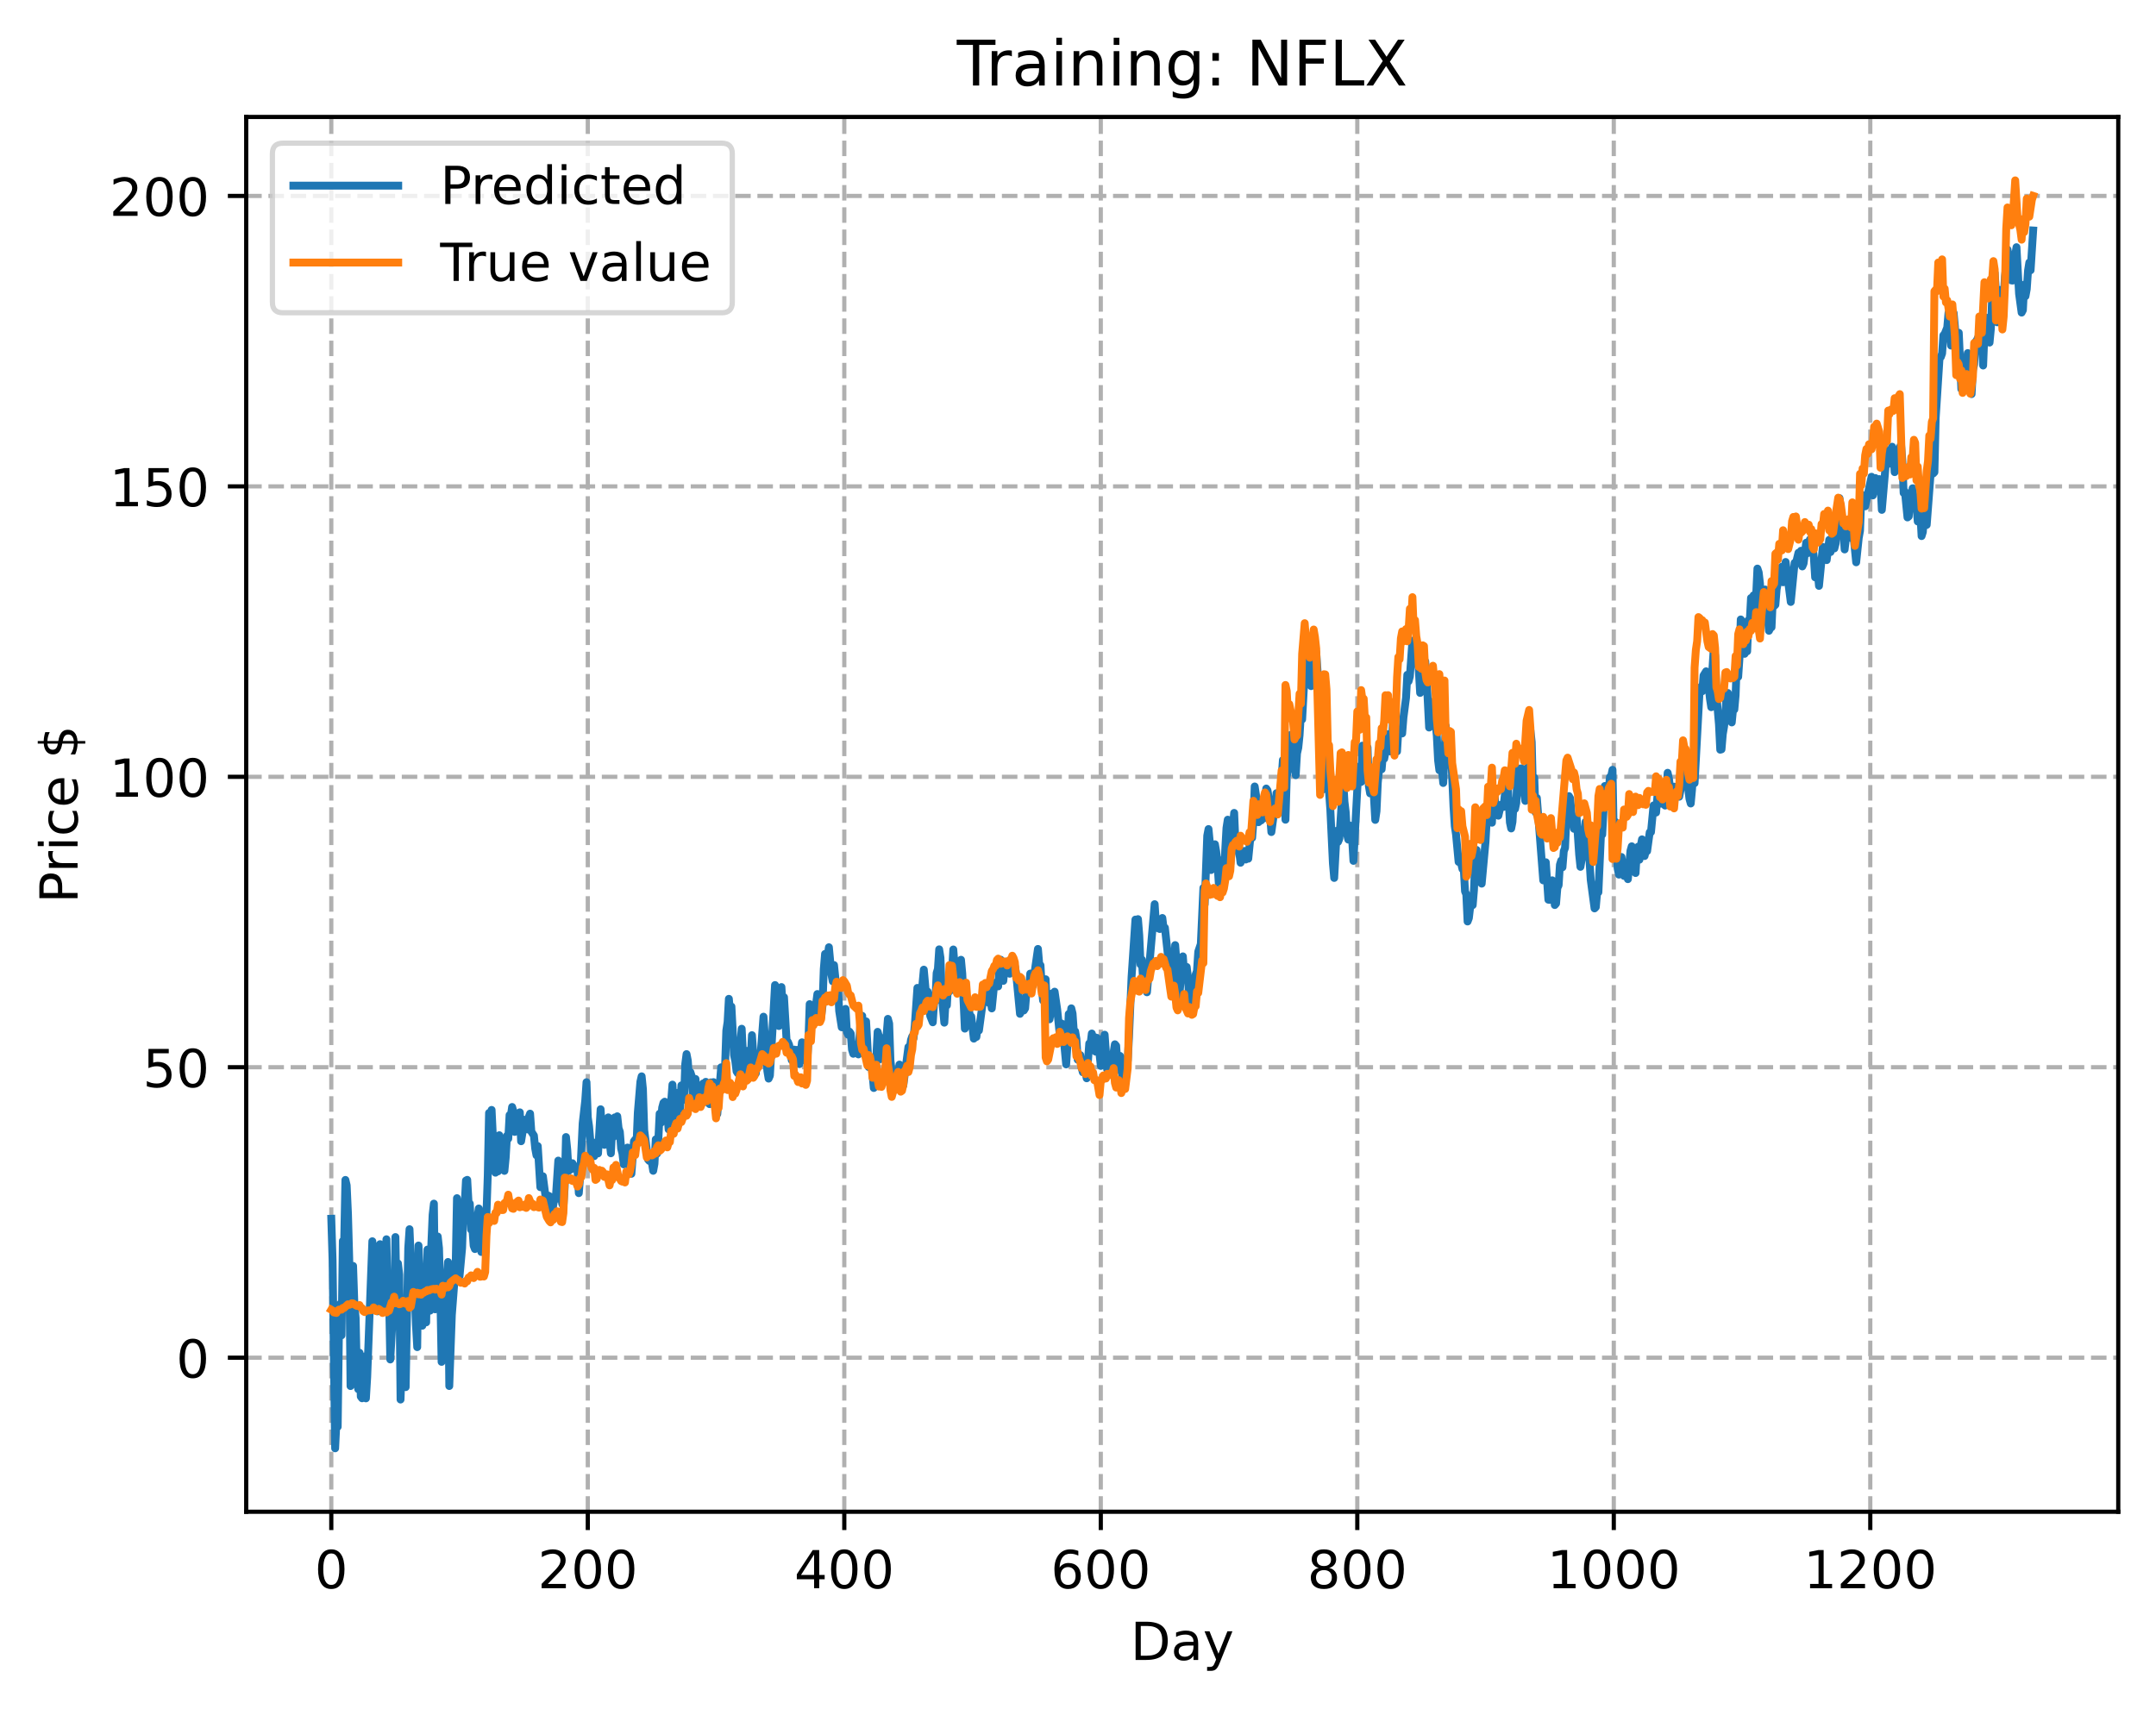 <?xml version="1.0" encoding="utf-8" standalone="no"?>
<!DOCTYPE svg PUBLIC "-//W3C//DTD SVG 1.1//EN"
  "http://www.w3.org/Graphics/SVG/1.1/DTD/svg11.dtd">
<!-- Created with matplotlib (https://matplotlib.org/) -->
<svg height="325.986pt" version="1.1" viewBox="0 0 411.286 325.986" width="411.286pt" xmlns="http://www.w3.org/2000/svg" xmlns:xlink="http://www.w3.org/1999/xlink">
 <defs>
  <style type="text/css">
*{stroke-linecap:butt;stroke-linejoin:round;}
  </style>
 </defs>
 <g id="figure_1">
  <g id="patch_1">
   <path d="M 0 325.986 
L 411.286 325.986 
L 411.286 0 
L 0 0 
z
" style="fill:#ffffff;"/>
  </g>
  <g id="axes_1">
   <g id="patch_2">
    <path d="M 46.966 288.43 
L 404.086 288.43 
L 404.086 22.318 
L 46.966 22.318 
z
" style="fill:#ffffff;"/>
   </g>
   <g id="matplotlib.axis_1">
    <g id="xtick_1">
     <g id="line2d_1">
      <path clip-path="url(#p549691b89b)" d="M 63.198 288.43 
L 63.198 22.318 
" style="fill:none;stroke:#b0b0b0;stroke-dasharray:2.96,1.28;stroke-dashoffset:0;stroke-width:0.8;"/>
     </g>
     <g id="line2d_2">
      <defs>
       <path d="M 0 0 
L 0 3.5 
" id="m8829a81741" style="stroke:#000000;stroke-width:0.8;"/>
      </defs>
      <g>
       <use style="stroke:#000000;stroke-width:0.8;" x="63.198" xlink:href="#m8829a81741" y="288.43"/>
      </g>
     </g>
     <g id="text_1">
      <!-- 0 -->
      <defs>
       <path d="M 31.781 66.406 
Q 24.172 66.406 20.328 58.906 
Q 16.5 51.422 16.5 36.375 
Q 16.5 21.391 20.328 13.891 
Q 24.172 6.391 31.781 6.391 
Q 39.453 6.391 43.281 13.891 
Q 47.125 21.391 47.125 36.375 
Q 47.125 51.422 43.281 58.906 
Q 39.453 66.406 31.781 66.406 
z
M 31.781 74.219 
Q 44.047 74.219 50.516 64.516 
Q 56.984 54.828 56.984 36.375 
Q 56.984 17.969 50.516 8.266 
Q 44.047 -1.422 31.781 -1.422 
Q 19.531 -1.422 13.062 8.266 
Q 6.594 17.969 6.594 36.375 
Q 6.594 54.828 13.062 64.516 
Q 19.531 74.219 31.781 74.219 
z
" id="DejaVuSans-48"/>
      </defs>
      <g transform="translate(60.017 303.029)scale(0.1 -0.1)">
       <use xlink:href="#DejaVuSans-48"/>
      </g>
     </g>
    </g>
    <g id="xtick_2">
     <g id="line2d_3">
      <path clip-path="url(#p549691b89b)" d="M 112.129 288.43 
L 112.129 22.318 
" style="fill:none;stroke:#b0b0b0;stroke-dasharray:2.96,1.28;stroke-dashoffset:0;stroke-width:0.8;"/>
     </g>
     <g id="line2d_4">
      <g>
       <use style="stroke:#000000;stroke-width:0.8;" x="112.129" xlink:href="#m8829a81741" y="288.43"/>
      </g>
     </g>
     <g id="text_2">
      <!-- 200 -->
      <defs>
       <path d="M 19.188 8.297 
L 53.609 8.297 
L 53.609 0 
L 7.328 0 
L 7.328 8.297 
Q 12.938 14.109 22.625 23.891 
Q 32.328 33.688 34.812 36.531 
Q 39.547 41.844 41.422 45.531 
Q 43.312 49.219 43.312 52.781 
Q 43.312 58.594 39.234 62.25 
Q 35.156 65.922 28.609 65.922 
Q 23.969 65.922 18.812 64.312 
Q 13.672 62.703 7.812 59.422 
L 7.812 69.391 
Q 13.766 71.781 18.938 73 
Q 24.125 74.219 28.422 74.219 
Q 39.75 74.219 46.484 68.547 
Q 53.219 62.891 53.219 53.422 
Q 53.219 48.922 51.531 44.891 
Q 49.859 40.875 45.406 35.406 
Q 44.188 33.984 37.641 27.219 
Q 31.109 20.453 19.188 8.297 
z
" id="DejaVuSans-50"/>
      </defs>
      <g transform="translate(102.585 303.029)scale(0.1 -0.1)">
       <use xlink:href="#DejaVuSans-50"/>
       <use x="63.623" xlink:href="#DejaVuSans-48"/>
       <use x="127.246" xlink:href="#DejaVuSans-48"/>
      </g>
     </g>
    </g>
    <g id="xtick_3">
     <g id="line2d_5">
      <path clip-path="url(#p549691b89b)" d="M 161.06 288.43 
L 161.06 22.318 
" style="fill:none;stroke:#b0b0b0;stroke-dasharray:2.96,1.28;stroke-dashoffset:0;stroke-width:0.8;"/>
     </g>
     <g id="line2d_6">
      <g>
       <use style="stroke:#000000;stroke-width:0.8;" x="161.06" xlink:href="#m8829a81741" y="288.43"/>
      </g>
     </g>
     <g id="text_3">
      <!-- 400 -->
      <defs>
       <path d="M 37.797 64.312 
L 12.891 25.391 
L 37.797 25.391 
z
M 35.203 72.906 
L 47.609 72.906 
L 47.609 25.391 
L 58.016 25.391 
L 58.016 17.188 
L 47.609 17.188 
L 47.609 0 
L 37.797 0 
L 37.797 17.188 
L 4.891 17.188 
L 4.891 26.703 
z
" id="DejaVuSans-52"/>
      </defs>
      <g transform="translate(151.516 303.029)scale(0.1 -0.1)">
       <use xlink:href="#DejaVuSans-52"/>
       <use x="63.623" xlink:href="#DejaVuSans-48"/>
       <use x="127.246" xlink:href="#DejaVuSans-48"/>
      </g>
     </g>
    </g>
    <g id="xtick_4">
     <g id="line2d_7">
      <path clip-path="url(#p549691b89b)" d="M 209.99 288.43 
L 209.99 22.318 
" style="fill:none;stroke:#b0b0b0;stroke-dasharray:2.96,1.28;stroke-dashoffset:0;stroke-width:0.8;"/>
     </g>
     <g id="line2d_8">
      <g>
       <use style="stroke:#000000;stroke-width:0.8;" x="209.99" xlink:href="#m8829a81741" y="288.43"/>
      </g>
     </g>
     <g id="text_4">
      <!-- 600 -->
      <defs>
       <path d="M 33.016 40.375 
Q 26.375 40.375 22.484 35.828 
Q 18.609 31.297 18.609 23.391 
Q 18.609 15.531 22.484 10.953 
Q 26.375 6.391 33.016 6.391 
Q 39.656 6.391 43.531 10.953 
Q 47.406 15.531 47.406 23.391 
Q 47.406 31.297 43.531 35.828 
Q 39.656 40.375 33.016 40.375 
z
M 52.594 71.297 
L 52.594 62.312 
Q 48.875 64.062 45.094 64.984 
Q 41.312 65.922 37.594 65.922 
Q 27.828 65.922 22.672 59.328 
Q 17.531 52.734 16.797 39.406 
Q 19.672 43.656 24.016 45.922 
Q 28.375 48.188 33.594 48.188 
Q 44.578 48.188 50.953 41.516 
Q 57.328 34.859 57.328 23.391 
Q 57.328 12.156 50.688 5.359 
Q 44.047 -1.422 33.016 -1.422 
Q 20.359 -1.422 13.672 8.266 
Q 6.984 17.969 6.984 36.375 
Q 6.984 53.656 15.188 63.938 
Q 23.391 74.219 37.203 74.219 
Q 40.922 74.219 44.703 73.484 
Q 48.484 72.75 52.594 71.297 
z
" id="DejaVuSans-54"/>
      </defs>
      <g transform="translate(200.446 303.029)scale(0.1 -0.1)">
       <use xlink:href="#DejaVuSans-54"/>
       <use x="63.623" xlink:href="#DejaVuSans-48"/>
       <use x="127.246" xlink:href="#DejaVuSans-48"/>
      </g>
     </g>
    </g>
    <g id="xtick_5">
     <g id="line2d_9">
      <path clip-path="url(#p549691b89b)" d="M 258.921 288.43 
L 258.921 22.318 
" style="fill:none;stroke:#b0b0b0;stroke-dasharray:2.96,1.28;stroke-dashoffset:0;stroke-width:0.8;"/>
     </g>
     <g id="line2d_10">
      <g>
       <use style="stroke:#000000;stroke-width:0.8;" x="258.921" xlink:href="#m8829a81741" y="288.43"/>
      </g>
     </g>
     <g id="text_5">
      <!-- 800 -->
      <defs>
       <path d="M 31.781 34.625 
Q 24.75 34.625 20.719 30.859 
Q 16.703 27.094 16.703 20.516 
Q 16.703 13.922 20.719 10.156 
Q 24.75 6.391 31.781 6.391 
Q 38.812 6.391 42.859 10.172 
Q 46.922 13.969 46.922 20.516 
Q 46.922 27.094 42.891 30.859 
Q 38.875 34.625 31.781 34.625 
z
M 21.922 38.812 
Q 15.578 40.375 12.031 44.719 
Q 8.5 49.078 8.5 55.328 
Q 8.5 64.062 14.719 69.141 
Q 20.953 74.219 31.781 74.219 
Q 42.672 74.219 48.875 69.141 
Q 55.078 64.062 55.078 55.328 
Q 55.078 49.078 51.531 44.719 
Q 48 40.375 41.703 38.812 
Q 48.828 37.156 52.797 32.312 
Q 56.781 27.484 56.781 20.516 
Q 56.781 9.906 50.312 4.234 
Q 43.844 -1.422 31.781 -1.422 
Q 19.734 -1.422 13.25 4.234 
Q 6.781 9.906 6.781 20.516 
Q 6.781 27.484 10.781 32.312 
Q 14.797 37.156 21.922 38.812 
z
M 18.312 54.391 
Q 18.312 48.734 21.844 45.562 
Q 25.391 42.391 31.781 42.391 
Q 38.141 42.391 41.719 45.562 
Q 45.312 48.734 45.312 54.391 
Q 45.312 60.062 41.719 63.234 
Q 38.141 66.406 31.781 66.406 
Q 25.391 66.406 21.844 63.234 
Q 18.312 60.062 18.312 54.391 
z
" id="DejaVuSans-56"/>
      </defs>
      <g transform="translate(249.377 303.029)scale(0.1 -0.1)">
       <use xlink:href="#DejaVuSans-56"/>
       <use x="63.623" xlink:href="#DejaVuSans-48"/>
       <use x="127.246" xlink:href="#DejaVuSans-48"/>
      </g>
     </g>
    </g>
    <g id="xtick_6">
     <g id="line2d_11">
      <path clip-path="url(#p549691b89b)" d="M 307.851 288.43 
L 307.851 22.318 
" style="fill:none;stroke:#b0b0b0;stroke-dasharray:2.96,1.28;stroke-dashoffset:0;stroke-width:0.8;"/>
     </g>
     <g id="line2d_12">
      <g>
       <use style="stroke:#000000;stroke-width:0.8;" x="307.851" xlink:href="#m8829a81741" y="288.43"/>
      </g>
     </g>
     <g id="text_6">
      <!-- 1000 -->
      <defs>
       <path d="M 12.406 8.297 
L 28.516 8.297 
L 28.516 63.922 
L 10.984 60.406 
L 10.984 69.391 
L 28.422 72.906 
L 38.281 72.906 
L 38.281 8.297 
L 54.391 8.297 
L 54.391 0 
L 12.406 0 
z
" id="DejaVuSans-49"/>
      </defs>
      <g transform="translate(295.126 303.029)scale(0.1 -0.1)">
       <use xlink:href="#DejaVuSans-49"/>
       <use x="63.623" xlink:href="#DejaVuSans-48"/>
       <use x="127.246" xlink:href="#DejaVuSans-48"/>
       <use x="190.869" xlink:href="#DejaVuSans-48"/>
      </g>
     </g>
    </g>
    <g id="xtick_7">
     <g id="line2d_13">
      <path clip-path="url(#p549691b89b)" d="M 356.782 288.43 
L 356.782 22.318 
" style="fill:none;stroke:#b0b0b0;stroke-dasharray:2.96,1.28;stroke-dashoffset:0;stroke-width:0.8;"/>
     </g>
     <g id="line2d_14">
      <g>
       <use style="stroke:#000000;stroke-width:0.8;" x="356.782" xlink:href="#m8829a81741" y="288.43"/>
      </g>
     </g>
     <g id="text_7">
      <!-- 1200 -->
      <g transform="translate(344.057 303.029)scale(0.1 -0.1)">
       <use xlink:href="#DejaVuSans-49"/>
       <use x="63.623" xlink:href="#DejaVuSans-50"/>
       <use x="127.246" xlink:href="#DejaVuSans-48"/>
       <use x="190.869" xlink:href="#DejaVuSans-48"/>
      </g>
     </g>
    </g>
    <g id="text_8">
     <!-- Day -->
     <defs>
      <path d="M 19.672 64.797 
L 19.672 8.109 
L 31.594 8.109 
Q 46.688 8.109 53.688 14.938 
Q 60.688 21.781 60.688 36.531 
Q 60.688 51.172 53.688 57.984 
Q 46.688 64.797 31.594 64.797 
z
M 9.812 72.906 
L 30.078 72.906 
Q 51.266 72.906 61.172 64.094 
Q 71.094 55.281 71.094 36.531 
Q 71.094 17.672 61.125 8.828 
Q 51.172 0 30.078 0 
L 9.812 0 
z
" id="DejaVuSans-68"/>
      <path d="M 34.281 27.484 
Q 23.391 27.484 19.188 25 
Q 14.984 22.516 14.984 16.5 
Q 14.984 11.719 18.141 8.906 
Q 21.297 6.109 26.703 6.109 
Q 34.188 6.109 38.703 11.406 
Q 43.219 16.703 43.219 25.484 
L 43.219 27.484 
z
M 52.203 31.203 
L 52.203 0 
L 43.219 0 
L 43.219 8.297 
Q 40.141 3.328 35.547 0.953 
Q 30.953 -1.422 24.312 -1.422 
Q 15.922 -1.422 10.953 3.297 
Q 6 8.016 6 15.922 
Q 6 25.141 12.172 29.828 
Q 18.359 34.516 30.609 34.516 
L 43.219 34.516 
L 43.219 35.406 
Q 43.219 41.609 39.141 45 
Q 35.062 48.391 27.688 48.391 
Q 23 48.391 18.547 47.266 
Q 14.109 46.141 10.016 43.891 
L 10.016 52.203 
Q 14.938 54.109 19.578 55.047 
Q 24.219 56 28.609 56 
Q 40.484 56 46.344 49.844 
Q 52.203 43.703 52.203 31.203 
z
" id="DejaVuSans-97"/>
      <path d="M 32.172 -5.078 
Q 28.375 -14.844 24.75 -17.812 
Q 21.141 -20.797 15.094 -20.797 
L 7.906 -20.797 
L 7.906 -13.281 
L 13.188 -13.281 
Q 16.891 -13.281 18.938 -11.516 
Q 21 -9.766 23.484 -3.219 
L 25.094 0.875 
L 2.984 54.688 
L 12.5 54.688 
L 29.594 11.922 
L 46.688 54.688 
L 56.203 54.688 
z
" id="DejaVuSans-121"/>
     </defs>
     <g transform="translate(215.652 316.707)scale(0.1 -0.1)">
      <use xlink:href="#DejaVuSans-68"/>
      <use x="77.002" xlink:href="#DejaVuSans-97"/>
      <use x="138.281" xlink:href="#DejaVuSans-121"/>
     </g>
    </g>
   </g>
   <g id="matplotlib.axis_2">
    <g id="ytick_1">
     <g id="line2d_15">
      <path clip-path="url(#p549691b89b)" d="M 46.966 259.036 
L 404.086 259.036 
" style="fill:none;stroke:#b0b0b0;stroke-dasharray:2.96,1.28;stroke-dashoffset:0;stroke-width:0.8;"/>
     </g>
     <g id="line2d_16">
      <defs>
       <path d="M 0 0 
L -3.5 0 
" id="mc41aa1d02f" style="stroke:#000000;stroke-width:0.8;"/>
      </defs>
      <g>
       <use style="stroke:#000000;stroke-width:0.8;" x="46.966" xlink:href="#mc41aa1d02f" y="259.036"/>
      </g>
     </g>
     <g id="text_9">
      <!-- 0 -->
      <g transform="translate(33.603 262.835)scale(0.1 -0.1)">
       <use xlink:href="#DejaVuSans-48"/>
      </g>
     </g>
    </g>
    <g id="ytick_2">
     <g id="line2d_17">
      <path clip-path="url(#p549691b89b)" d="M 46.966 203.623 
L 404.086 203.623 
" style="fill:none;stroke:#b0b0b0;stroke-dasharray:2.96,1.28;stroke-dashoffset:0;stroke-width:0.8;"/>
     </g>
     <g id="line2d_18">
      <g>
       <use style="stroke:#000000;stroke-width:0.8;" x="46.966" xlink:href="#mc41aa1d02f" y="203.623"/>
      </g>
     </g>
     <g id="text_10">
      <!-- 50 -->
      <defs>
       <path d="M 10.797 72.906 
L 49.516 72.906 
L 49.516 64.594 
L 19.828 64.594 
L 19.828 46.734 
Q 21.969 47.469 24.109 47.828 
Q 26.266 48.188 28.422 48.188 
Q 40.625 48.188 47.75 41.5 
Q 54.891 34.812 54.891 23.391 
Q 54.891 11.625 47.562 5.094 
Q 40.234 -1.422 26.906 -1.422 
Q 22.312 -1.422 17.547 -0.641 
Q 12.797 0.141 7.719 1.703 
L 7.719 11.625 
Q 12.109 9.234 16.797 8.062 
Q 21.484 6.891 26.703 6.891 
Q 35.156 6.891 40.078 11.328 
Q 45.016 15.766 45.016 23.391 
Q 45.016 31 40.078 35.438 
Q 35.156 39.891 26.703 39.891 
Q 22.75 39.891 18.812 39.016 
Q 14.891 38.141 10.797 36.281 
z
" id="DejaVuSans-53"/>
      </defs>
      <g transform="translate(27.241 207.422)scale(0.1 -0.1)">
       <use xlink:href="#DejaVuSans-53"/>
       <use x="63.623" xlink:href="#DejaVuSans-48"/>
      </g>
     </g>
    </g>
    <g id="ytick_3">
     <g id="line2d_19">
      <path clip-path="url(#p549691b89b)" d="M 46.966 148.21 
L 404.086 148.21 
" style="fill:none;stroke:#b0b0b0;stroke-dasharray:2.96,1.28;stroke-dashoffset:0;stroke-width:0.8;"/>
     </g>
     <g id="line2d_20">
      <g>
       <use style="stroke:#000000;stroke-width:0.8;" x="46.966" xlink:href="#mc41aa1d02f" y="148.21"/>
      </g>
     </g>
     <g id="text_11">
      <!-- 100 -->
      <g transform="translate(20.878 152.009)scale(0.1 -0.1)">
       <use xlink:href="#DejaVuSans-49"/>
       <use x="63.623" xlink:href="#DejaVuSans-48"/>
       <use x="127.246" xlink:href="#DejaVuSans-48"/>
      </g>
     </g>
    </g>
    <g id="ytick_4">
     <g id="line2d_21">
      <path clip-path="url(#p549691b89b)" d="M 46.966 92.797 
L 404.086 92.797 
" style="fill:none;stroke:#b0b0b0;stroke-dasharray:2.96,1.28;stroke-dashoffset:0;stroke-width:0.8;"/>
     </g>
     <g id="line2d_22">
      <g>
       <use style="stroke:#000000;stroke-width:0.8;" x="46.966" xlink:href="#mc41aa1d02f" y="92.797"/>
      </g>
     </g>
     <g id="text_12">
      <!-- 150 -->
      <g transform="translate(20.878 96.596)scale(0.1 -0.1)">
       <use xlink:href="#DejaVuSans-49"/>
       <use x="63.623" xlink:href="#DejaVuSans-53"/>
       <use x="127.246" xlink:href="#DejaVuSans-48"/>
      </g>
     </g>
    </g>
    <g id="ytick_5">
     <g id="line2d_23">
      <path clip-path="url(#p549691b89b)" d="M 46.966 37.384 
L 404.086 37.384 
" style="fill:none;stroke:#b0b0b0;stroke-dasharray:2.96,1.28;stroke-dashoffset:0;stroke-width:0.8;"/>
     </g>
     <g id="line2d_24">
      <g>
       <use style="stroke:#000000;stroke-width:0.8;" x="46.966" xlink:href="#mc41aa1d02f" y="37.384"/>
      </g>
     </g>
     <g id="text_13">
      <!-- 200 -->
      <g transform="translate(20.878 41.183)scale(0.1 -0.1)">
       <use xlink:href="#DejaVuSans-50"/>
       <use x="63.623" xlink:href="#DejaVuSans-48"/>
       <use x="127.246" xlink:href="#DejaVuSans-48"/>
      </g>
     </g>
    </g>
    <g id="text_14">
     <!-- Price $ -->
     <defs>
      <path d="M 19.672 64.797 
L 19.672 37.406 
L 32.078 37.406 
Q 38.969 37.406 42.719 40.969 
Q 46.484 44.531 46.484 51.125 
Q 46.484 57.672 42.719 61.234 
Q 38.969 64.797 32.078 64.797 
z
M 9.812 72.906 
L 32.078 72.906 
Q 44.344 72.906 50.609 67.359 
Q 56.891 61.812 56.891 51.125 
Q 56.891 40.328 50.609 34.812 
Q 44.344 29.297 32.078 29.297 
L 19.672 29.297 
L 19.672 0 
L 9.812 0 
z
" id="DejaVuSans-80"/>
      <path d="M 41.109 46.297 
Q 39.594 47.172 37.812 47.578 
Q 36.031 48 33.891 48 
Q 26.266 48 22.188 43.047 
Q 18.109 38.094 18.109 28.812 
L 18.109 0 
L 9.078 0 
L 9.078 54.688 
L 18.109 54.688 
L 18.109 46.188 
Q 20.953 51.172 25.484 53.578 
Q 30.031 56 36.531 56 
Q 37.453 56 38.578 55.875 
Q 39.703 55.766 41.062 55.516 
z
" id="DejaVuSans-114"/>
      <path d="M 9.422 54.688 
L 18.406 54.688 
L 18.406 0 
L 9.422 0 
z
M 9.422 75.984 
L 18.406 75.984 
L 18.406 64.594 
L 9.422 64.594 
z
" id="DejaVuSans-105"/>
      <path d="M 48.781 52.594 
L 48.781 44.188 
Q 44.969 46.297 41.141 47.344 
Q 37.312 48.391 33.406 48.391 
Q 24.656 48.391 19.812 42.844 
Q 14.984 37.312 14.984 27.297 
Q 14.984 17.281 19.812 11.734 
Q 24.656 6.203 33.406 6.203 
Q 37.312 6.203 41.141 7.25 
Q 44.969 8.297 48.781 10.406 
L 48.781 2.094 
Q 45.016 0.344 40.984 -0.531 
Q 36.969 -1.422 32.422 -1.422 
Q 20.062 -1.422 12.781 6.344 
Q 5.516 14.109 5.516 27.297 
Q 5.516 40.672 12.859 48.328 
Q 20.219 56 33.016 56 
Q 37.156 56 41.109 55.141 
Q 45.062 54.297 48.781 52.594 
z
" id="DejaVuSans-99"/>
      <path d="M 56.203 29.594 
L 56.203 25.203 
L 14.891 25.203 
Q 15.484 15.922 20.484 11.062 
Q 25.484 6.203 34.422 6.203 
Q 39.594 6.203 44.453 7.469 
Q 49.312 8.734 54.109 11.281 
L 54.109 2.781 
Q 49.266 0.734 44.188 -0.344 
Q 39.109 -1.422 33.891 -1.422 
Q 20.797 -1.422 13.156 6.188 
Q 5.516 13.812 5.516 26.812 
Q 5.516 40.234 12.766 48.109 
Q 20.016 56 32.328 56 
Q 43.359 56 49.781 48.891 
Q 56.203 41.797 56.203 29.594 
z
M 47.219 32.234 
Q 47.125 39.594 43.094 43.984 
Q 39.062 48.391 32.422 48.391 
Q 24.906 48.391 20.391 44.141 
Q 15.875 39.891 15.188 32.172 
z
" id="DejaVuSans-101"/>
      <path id="DejaVuSans-32"/>
      <path d="M 33.797 -14.703 
L 28.906 -14.703 
L 28.859 0 
Q 23.734 0.094 18.609 1.188 
Q 13.484 2.297 8.297 4.5 
L 8.297 13.281 
Q 13.281 10.156 18.375 8.562 
Q 23.484 6.984 28.906 6.938 
L 28.906 29.203 
Q 18.109 30.953 13.203 35.156 
Q 8.297 39.359 8.297 46.688 
Q 8.297 54.641 13.625 59.219 
Q 18.953 63.812 28.906 64.5 
L 28.906 75.984 
L 33.797 75.984 
L 33.797 64.656 
Q 38.328 64.453 42.578 63.688 
Q 46.828 62.938 50.875 61.625 
L 50.875 53.078 
Q 46.828 55.125 42.547 56.25 
Q 38.281 57.375 33.797 57.562 
L 33.797 36.719 
Q 44.875 35.016 50.094 30.609 
Q 55.328 26.219 55.328 18.609 
Q 55.328 10.359 49.781 5.594 
Q 44.234 0.828 33.797 0.094 
z
M 28.906 37.594 
L 28.906 57.625 
Q 23.25 56.984 20.266 54.391 
Q 17.281 51.812 17.281 47.516 
Q 17.281 43.312 20.031 40.969 
Q 22.797 38.625 28.906 37.594 
z
M 33.797 28.219 
L 33.797 7.078 
Q 39.984 7.906 43.141 10.594 
Q 46.297 13.281 46.297 17.672 
Q 46.297 21.969 43.281 24.5 
Q 40.281 27.047 33.797 28.219 
z
" id="DejaVuSans-36"/>
     </defs>
     <g transform="translate(14.798 172.342)rotate(-90)scale(0.1 -0.1)">
      <use xlink:href="#DejaVuSans-80"/>
      <use x="58.553" xlink:href="#DejaVuSans-114"/>
      <use x="99.666" xlink:href="#DejaVuSans-105"/>
      <use x="127.449" xlink:href="#DejaVuSans-99"/>
      <use x="182.43" xlink:href="#DejaVuSans-101"/>
      <use x="243.953" xlink:href="#DejaVuSans-32"/>
      <use x="275.74" xlink:href="#DejaVuSans-36"/>
     </g>
    </g>
   </g>
   <g id="line2d_25">
    <path clip-path="url(#p549691b89b)" d="M 63.198 232.533 
L 63.443 240.429 
L 63.932 276.334 
L 64.177 271.317 
L 64.422 272.224 
L 64.666 253.308 
L 64.911 248.762 
L 65.156 254.778 
L 65.4 236.77 
L 65.645 237.459 
L 65.89 225.123 
L 66.134 226.154 
L 66.379 231.554 
L 66.623 240.271 
L 66.868 264.454 
L 67.357 241.529 
L 67.602 248.784 
L 67.847 251.443 
L 68.091 262.844 
L 68.336 265.046 
L 68.581 258.093 
L 68.825 266.454 
L 69.07 266.782 
L 69.559 258.799 
L 69.804 266.8 
L 70.049 262.745 
L 71.027 236.821 
L 71.272 244.051 
L 71.517 240.749 
L 71.761 241.552 
L 72.006 250.197 
L 72.251 247.312 
L 72.495 237.379 
L 72.984 250.158 
L 73.474 242.953 
L 73.718 236.444 
L 73.963 248.45 
L 74.208 247.199 
L 74.452 259.381 
L 74.942 250.696 
L 75.186 253.002 
L 75.431 236.021 
L 75.676 249.947 
L 75.92 241.049 
L 76.165 243.2 
L 76.41 267.026 
L 76.899 252.517 
L 77.144 253.625 
L 77.388 264.657 
L 77.878 238.115 
L 78.122 234.525 
L 78.611 246.122 
L 78.856 240.058 
L 79.345 252.717 
L 79.59 257.029 
L 79.835 237.637 
L 80.569 252.939 
L 80.813 248.561 
L 81.058 251.356 
L 81.303 252.301 
L 81.547 238.411 
L 82.037 250.069 
L 82.281 237.503 
L 82.526 231.789 
L 82.771 229.645 
L 83.015 249.811 
L 83.505 235.914 
L 83.749 238.145 
L 83.994 246.754 
L 84.239 259.838 
L 84.483 254.232 
L 84.728 245.572 
L 84.972 255.504 
L 85.217 244.62 
L 85.462 240.776 
L 85.706 264.447 
L 86.196 250.882 
L 86.93 241.303 
L 87.174 228.6 
L 87.419 230.482 
L 87.664 243.486 
L 88.153 238.144 
L 88.398 230.903 
L 88.642 229.865 
L 88.887 225.237 
L 89.132 225.108 
L 89.376 229.38 
L 89.621 229.643 
L 89.866 234.607 
L 90.11 234.282 
L 90.355 237.676 
L 90.599 238.311 
L 90.844 236.277 
L 91.089 232.143 
L 91.333 230.568 
L 91.578 235.946 
L 91.823 238.872 
L 92.067 238.344 
L 92.312 235.124 
L 92.557 236.226 
L 92.801 231.487 
L 93.046 224.308 
L 93.291 212.34 
L 93.535 213.607 
L 93.78 211.766 
L 94.269 222.043 
L 94.514 223.745 
L 94.759 221.369 
L 95.003 223.49 
L 95.248 216.592 
L 95.493 218.857 
L 95.737 219.799 
L 96.227 223.398 
L 96.471 220.861 
L 96.716 216.691 
L 96.96 217.254 
L 97.205 212.746 
L 97.45 212.873 
L 97.694 211.203 
L 97.939 212.035 
L 98.184 215.964 
L 98.428 212.501 
L 98.673 213.179 
L 98.918 212.519 
L 99.162 212.224 
L 99.407 217.744 
L 99.652 216.228 
L 99.896 213.633 
L 100.141 215.472 
L 100.386 214.339 
L 100.63 215.483 
L 100.875 213.103 
L 101.12 212.476 
L 101.364 215.91 
L 101.854 216.667 
L 102.098 219.141 
L 102.343 220.434 
L 102.587 218.665 
L 103.077 226.51 
L 103.566 224.417 
L 104.055 228.167 
L 104.3 228.817 
L 104.545 228.098 
L 104.789 228.212 
L 105.279 232.617 
L 105.523 229.978 
L 105.768 228.615 
L 106.013 228.817 
L 106.502 221.432 
L 106.747 222.126 
L 107.236 229.635 
L 107.481 230.181 
L 107.725 226.427 
L 107.97 216.938 
L 108.215 219.372 
L 108.459 223.427 
L 108.704 223.139 
L 108.948 223.103 
L 109.193 221.934 
L 109.682 222.954 
L 109.927 222.578 
L 110.172 223.445 
L 110.416 227.647 
L 110.661 224.593 
L 111.15 214.322 
L 111.64 209.994 
L 111.884 206.477 
L 112.129 213.186 
L 112.374 214.886 
L 112.863 220.5 
L 113.108 220.469 
L 113.352 220.592 
L 113.597 217.995 
L 114.086 220.066 
L 114.575 211.64 
L 114.82 215.98 
L 115.309 218.432 
L 115.554 217.184 
L 116.043 213.187 
L 116.288 217.778 
L 116.533 220.04 
L 116.777 215.439 
L 117.022 216.916 
L 117.267 213.197 
L 117.511 214.458 
L 117.756 212.979 
L 118.001 215.242 
L 118.245 215.941 
L 118.49 219.145 
L 118.735 220.071 
L 118.979 222.156 
L 119.469 220.773 
L 119.713 218.946 
L 119.958 219.783 
L 120.203 223.394 
L 120.447 223.953 
L 120.936 217.733 
L 121.181 217.413 
L 121.426 218.266 
L 121.67 212.285 
L 122.16 206.392 
L 122.404 205.355 
L 122.649 207.792 
L 122.894 215.625 
L 123.628 221.238 
L 123.872 221.501 
L 124.117 220.341 
L 124.606 223.383 
L 124.851 222.036 
L 125.096 217.38 
L 125.34 220.117 
L 125.585 217.521 
L 125.83 212.478 
L 126.074 214.233 
L 126.319 211.326 
L 126.563 210.409 
L 126.808 210.197 
L 127.053 210.531 
L 127.297 212.169 
L 127.542 215.482 
L 127.787 213.409 
L 128.276 206.939 
L 128.765 215.015 
L 129.01 214.518 
L 129.255 208.513 
L 129.499 210.611 
L 129.744 211.593 
L 129.989 207.082 
L 130.233 209.61 
L 130.478 209.819 
L 130.723 202.978 
L 130.967 201.112 
L 131.212 202.373 
L 131.457 206.275 
L 131.701 204.553 
L 131.946 205.327 
L 132.191 209.675 
L 132.435 205.828 
L 132.68 205.861 
L 132.924 209.866 
L 133.169 210.145 
L 133.414 210.784 
L 133.658 210.435 
L 133.903 209.609 
L 134.148 206.705 
L 134.392 206.682 
L 134.637 206.407 
L 134.882 207.137 
L 135.126 210.416 
L 135.371 210.668 
L 135.616 206.515 
L 135.86 206.875 
L 136.105 206.463 
L 136.35 207.328 
L 136.839 212.549 
L 137.573 203.631 
L 137.818 205.174 
L 138.062 205.293 
L 138.307 203.773 
L 138.551 196.636 
L 138.796 194.996 
L 139.041 190.569 
L 139.285 193.234 
L 139.53 192.042 
L 140.019 201.266 
L 140.264 202.441 
L 140.509 204.418 
L 140.753 204.791 
L 141.487 196.274 
L 141.977 206.05 
L 142.221 201.964 
L 142.466 200.496 
L 142.711 203.9 
L 142.955 204.474 
L 143.2 202.277 
L 143.445 197.502 
L 143.934 204.355 
L 144.178 204.815 
L 144.423 201.242 
L 144.668 202.58 
L 144.912 202.865 
L 145.157 200.393 
L 145.646 193.978 
L 146.38 204.33 
L 146.625 205.793 
L 146.87 205.229 
L 147.848 187.941 
L 148.093 190.57 
L 148.338 195.411 
L 148.582 195.762 
L 148.827 190.735 
L 149.072 188.32 
L 149.316 192.251 
L 149.561 190.257 
L 150.05 198.509 
L 150.295 198.773 
L 150.539 199.345 
L 151.029 202.275 
L 151.273 201.549 
L 151.518 200.259 
L 151.763 202.228 
L 152.007 200.315 
L 152.252 200.402 
L 152.497 203.03 
L 152.986 198.867 
L 153.231 199.777 
L 153.475 198.999 
L 153.72 201.657 
L 153.965 202.723 
L 154.209 198.848 
L 154.454 191.579 
L 154.943 195.028 
L 155.188 192.856 
L 155.433 193.442 
L 155.922 189.653 
L 156.166 191.351 
L 156.411 190.978 
L 156.656 193.95 
L 156.9 191.929 
L 157.145 184.92 
L 157.39 181.998 
L 157.634 183.011 
L 157.879 182.456 
L 158.124 180.727 
L 158.613 185.965 
L 158.858 187.239 
L 159.102 184.132 
L 159.592 188.891 
L 159.836 187.492 
L 160.081 192.876 
L 160.57 196.002 
L 160.815 196.008 
L 161.304 192.492 
L 161.549 196.888 
L 161.794 197.428 
L 162.038 196.82 
L 162.283 197.183 
L 162.527 200.259 
L 162.772 201.055 
L 163.017 199.347 
L 163.506 200.867 
L 163.751 201.174 
L 164.24 193.732 
L 164.485 193.823 
L 164.729 199.122 
L 165.219 194.87 
L 165.708 203.587 
L 165.953 201.975 
L 166.197 202.303 
L 166.687 207.583 
L 166.931 205.998 
L 167.421 196.867 
L 167.665 197.754 
L 167.91 202.091 
L 168.154 201.317 
L 168.399 199.738 
L 168.644 201.002 
L 168.888 197.956 
L 169.133 197.44 
L 169.378 194.391 
L 169.622 195.283 
L 169.867 202.348 
L 170.356 206.755 
L 170.601 204.778 
L 170.846 205.327 
L 171.09 206.748 
L 171.58 203.112 
L 171.824 203.781 
L 172.314 207.116 
L 173.292 199.753 
L 173.537 200.156 
L 173.782 198.427 
L 174.026 197.728 
L 174.271 198.108 
L 174.515 195.54 
L 175.005 188.481 
L 175.494 192.065 
L 175.739 190.259 
L 176.228 185.004 
L 176.717 190.374 
L 176.962 189.181 
L 177.207 190.356 
L 177.451 193.837 
L 177.941 195.052 
L 178.185 191.289 
L 178.43 191.018 
L 178.675 185.649 
L 178.919 184.854 
L 179.164 181.126 
L 179.409 182.748 
L 179.653 189.893 
L 180.142 195.12 
L 180.387 190.998 
L 180.632 191.823 
L 180.876 187.399 
L 181.121 189.168 
L 181.366 184.052 
L 181.61 185.498 
L 181.855 181.155 
L 182.344 187.296 
L 182.589 187.772 
L 182.834 188.601 
L 183.323 183.118 
L 183.568 185.761 
L 184.057 196.255 
L 184.302 195.548 
L 184.546 192.347 
L 184.791 192.522 
L 185.036 193.852 
L 185.28 193.941 
L 185.77 198.167 
L 186.014 196.848 
L 186.259 197.845 
L 186.503 195.888 
L 186.748 196.61 
L 187.482 191.201 
L 187.727 188.563 
L 187.971 188.365 
L 188.216 189.667 
L 188.461 188.613 
L 188.705 191.383 
L 188.95 190.64 
L 189.195 192.401 
L 189.684 187.518 
L 189.929 187.851 
L 190.173 187.841 
L 190.418 188.198 
L 190.663 184.432 
L 190.907 183.112 
L 191.152 186.958 
L 191.397 187.146 
L 191.641 184.441 
L 191.886 183.478 
L 192.13 183.827 
L 192.375 183.692 
L 192.62 185.782 
L 192.864 184.088 
L 193.109 184.498 
L 193.354 185.487 
L 193.598 184.368 
L 193.843 185.772 
L 194.577 193.436 
L 194.822 192.939 
L 195.066 190.976 
L 195.311 192.793 
L 195.556 192.388 
L 195.8 189.426 
L 196.045 189.201 
L 196.29 188.751 
L 196.534 185.752 
L 196.779 185.732 
L 197.024 188.084 
L 197.513 184.435 
L 198.002 181.049 
L 198.247 183.932 
L 198.491 184.178 
L 198.736 188.619 
L 198.981 190.89 
L 199.225 190.22 
L 199.47 186.835 
L 199.715 192.477 
L 199.959 194.275 
L 200.204 194.483 
L 200.449 193.156 
L 200.693 189.551 
L 200.938 191.093 
L 201.183 189.204 
L 201.672 192.58 
L 202.161 197.388 
L 202.406 195.232 
L 202.651 195.358 
L 203.385 203.083 
L 203.629 199.415 
L 203.874 193.462 
L 204.118 194.266 
L 204.363 192.382 
L 204.608 193.378 
L 204.852 196.892 
L 205.097 196.765 
L 205.342 198.216 
L 205.586 202.185 
L 205.831 201.489 
L 206.076 201.299 
L 206.32 203.707 
L 206.565 204.588 
L 207.054 204.433 
L 207.299 205.734 
L 207.788 199.089 
L 208.033 199.229 
L 208.278 197.188 
L 208.522 199.983 
L 208.767 197.842 
L 209.012 200.655 
L 209.256 198.008 
L 209.501 198.761 
L 209.99 203.368 
L 210.479 198.848 
L 210.724 197.413 
L 211.213 204.074 
L 211.458 202.671 
L 211.703 202.535 
L 211.947 203.762 
L 212.681 199.243 
L 212.926 199.53 
L 213.171 203.2 
L 213.415 204.167 
L 213.66 201.461 
L 213.905 202.969 
L 214.149 205.814 
L 214.394 205.2 
L 214.639 202.956 
L 214.883 202.313 
L 215.128 202.377 
L 215.373 197.872 
L 215.862 186.389 
L 216.596 175.449 
L 216.84 178.021 
L 217.085 175.364 
L 217.33 178.43 
L 217.574 184.024 
L 217.819 183.081 
L 218.064 186.841 
L 218.308 185.752 
L 218.553 188.25 
L 218.798 189.323 
L 220.266 172.509 
L 220.51 176.246 
L 220.755 175.676 
L 221 177.145 
L 221.244 177.25 
L 221.734 175.145 
L 221.978 177.207 
L 222.223 177.006 
L 222.712 181.474 
L 223.446 188.367 
L 223.691 190.018 
L 223.935 186.193 
L 224.18 180.316 
L 224.425 183.49 
L 224.669 188.356 
L 224.914 190.583 
L 225.648 182.467 
L 225.893 185.775 
L 226.137 186.334 
L 226.382 184.486 
L 226.627 186.455 
L 226.871 191.062 
L 227.116 192.28 
L 227.361 190.907 
L 227.605 192.155 
L 228.094 185.932 
L 228.339 185.282 
L 228.584 181.559 
L 229.073 180.111 
L 229.562 169.403 
L 229.807 172.551 
L 230.296 159.453 
L 230.541 158.177 
L 230.786 160.714 
L 231.03 165.997 
L 231.275 163.973 
L 231.52 165.62 
L 231.764 161.081 
L 232.009 162.486 
L 232.254 164.887 
L 232.498 168.501 
L 232.743 164.254 
L 232.988 167.814 
L 233.232 164.065 
L 233.477 166.586 
L 233.966 157.969 
L 234.211 156.391 
L 234.7 164.866 
L 234.945 162.645 
L 235.189 157.66 
L 235.434 155.095 
L 235.679 160.84 
L 235.923 160.796 
L 236.168 161.515 
L 236.413 162.744 
L 236.657 164.607 
L 236.902 162.651 
L 237.391 162.349 
L 237.636 163.993 
L 237.881 163.798 
L 238.125 163.838 
L 238.615 158.912 
L 238.859 159.865 
L 239.104 156.663 
L 239.349 150.051 
L 239.593 151.651 
L 239.838 155.581 
L 240.082 156.87 
L 240.327 154.569 
L 240.572 156.541 
L 240.816 155.096 
L 241.061 156.166 
L 241.55 150.447 
L 241.795 150.807 
L 242.04 152.415 
L 242.529 158.754 
L 243.018 155.238 
L 243.263 155.282 
L 243.508 151.331 
L 243.752 151.677 
L 243.997 152.847 
L 244.242 151.666 
L 244.731 145.002 
L 244.976 149.111 
L 245.22 156.402 
L 245.465 148.392 
L 245.709 146.259 
L 245.954 145.25 
L 246.199 140.211 
L 246.443 143.449 
L 246.933 146.141 
L 247.177 147.895 
L 247.422 143.754 
L 247.667 142.656 
L 247.911 140.287 
L 248.156 136.209 
L 248.401 137.267 
L 249.135 123.868 
L 249.379 124.468 
L 250.113 130.907 
L 250.358 127.315 
L 250.603 126.832 
L 250.847 123.865 
L 251.092 124.506 
L 251.581 131.564 
L 252.07 149.623 
L 252.315 150.662 
L 252.804 141.296 
L 253.783 154.558 
L 254.272 164.76 
L 254.517 167.508 
L 255.006 158.51 
L 255.251 160.626 
L 255.496 160.034 
L 256.23 148.804 
L 256.474 152.945 
L 256.719 154.995 
L 256.964 159.204 
L 257.208 160.188 
L 257.453 157.481 
L 257.697 160.212 
L 257.942 160.154 
L 258.187 164.25 
L 258.921 150.566 
L 259.165 146.296 
L 259.41 149.242 
L 259.655 149.199 
L 259.899 142.263 
L 260.144 145.672 
L 260.389 143.644 
L 260.633 145.239 
L 260.878 142.613 
L 261.123 149.945 
L 261.367 151.375 
L 261.612 148.98 
L 261.857 149.601 
L 262.101 152.15 
L 262.346 156.435 
L 262.591 154.754 
L 262.835 149.322 
L 263.08 146.741 
L 263.325 145.552 
L 263.569 146.781 
L 263.814 143.87 
L 264.058 144.76 
L 264.303 143.465 
L 264.548 140.043 
L 265.037 141.013 
L 265.282 143.388 
L 265.526 141.712 
L 265.771 136.399 
L 266.016 138.498 
L 266.26 142.433 
L 266.505 143.372 
L 266.75 139.384 
L 266.994 139.906 
L 267.239 139.347 
L 267.484 139.938 
L 267.728 136.892 
L 268.218 133.144 
L 268.462 128.744 
L 268.707 129.99 
L 268.952 129.055 
L 269.441 122.232 
L 269.685 122.272 
L 269.93 124.609 
L 270.175 123.151 
L 270.664 127.989 
L 270.909 132.207 
L 271.398 131.491 
L 271.887 126.193 
L 272.132 129.099 
L 272.621 138.809 
L 272.866 135.284 
L 273.111 133.904 
L 273.355 136.223 
L 273.6 135.376 
L 274.089 140.36 
L 274.334 145.059 
L 274.579 146.966 
L 274.823 144.209 
L 275.313 149.394 
L 275.802 138.493 
L 276.046 143.659 
L 276.291 142.445 
L 276.536 146.023 
L 276.78 142.76 
L 277.27 153.84 
L 277.514 157.595 
L 277.759 159.234 
L 278.248 164.449 
L 278.493 163.701 
L 278.982 165.806 
L 279.227 165.635 
L 279.472 170.065 
L 279.716 170.626 
L 279.961 175.816 
L 280.206 175.174 
L 280.695 171.043 
L 280.94 172.693 
L 281.184 169.752 
L 281.429 163.783 
L 281.673 162.158 
L 281.918 166.082 
L 282.163 167.541 
L 282.407 165.941 
L 282.652 168.595 
L 283.386 160.583 
L 283.631 156.038 
L 283.875 155.808 
L 284.12 152.469 
L 284.365 155.693 
L 284.609 156.969 
L 284.854 151.541 
L 285.099 151.376 
L 285.343 154.899 
L 285.588 154.321 
L 285.833 155.631 
L 286.322 153.536 
L 286.567 153.592 
L 286.811 153.952 
L 287.056 151.782 
L 287.301 148.586 
L 287.545 148.065 
L 288.034 156.911 
L 288.279 158.065 
L 288.524 156.818 
L 288.768 152.813 
L 289.013 154.343 
L 289.258 153.176 
L 289.502 146.569 
L 289.747 147.77 
L 289.992 146.867 
L 290.236 146.583 
L 290.481 149.666 
L 290.97 152.807 
L 291.215 151.608 
L 291.949 139.319 
L 292.194 141.58 
L 292.438 151.284 
L 292.683 148.356 
L 292.928 154.99 
L 293.172 152.228 
L 294.395 167.971 
L 294.64 165.49 
L 294.885 164.51 
L 295.374 171.66 
L 295.619 171.694 
L 296.108 167.961 
L 296.353 168.879 
L 296.597 172.676 
L 296.842 172.392 
L 297.087 169.409 
L 297.331 168.912 
L 297.576 164.976 
L 297.821 164.194 
L 298.065 165.475 
L 298.31 162.406 
L 298.555 161.756 
L 298.799 156.157 
L 299.289 151.887 
L 299.533 152.313 
L 299.778 155.061 
L 300.022 156.225 
L 300.267 158.135 
L 300.512 156.484 
L 300.756 155.836 
L 301.246 163.065 
L 301.49 165.387 
L 301.735 163.927 
L 301.98 160.612 
L 302.224 159.475 
L 302.469 156.789 
L 302.714 157.836 
L 302.958 159.897 
L 303.448 167.847 
L 304.182 173.32 
L 304.426 173.064 
L 304.671 170.326 
L 304.916 170.244 
L 305.405 159.219 
L 305.649 159.231 
L 306.139 149.963 
L 306.628 152.346 
L 306.873 150.739 
L 307.117 148.255 
L 307.362 148.042 
L 307.607 146.877 
L 307.851 159.708 
L 308.096 156.757 
L 308.585 165.686 
L 308.83 166.873 
L 309.075 165.61 
L 309.319 163.507 
L 309.809 167.123 
L 310.053 165.218 
L 310.298 164.674 
L 310.543 167.739 
L 311.032 162.327 
L 311.277 161.467 
L 311.766 164.635 
L 312.01 166.569 
L 312.255 162.299 
L 312.5 161.542 
L 312.744 164.03 
L 312.989 161.39 
L 313.234 160.141 
L 313.478 160.44 
L 313.723 163.329 
L 313.968 162.328 
L 314.212 162.389 
L 314.702 158.799 
L 314.946 158.767 
L 315.436 153.667 
L 315.925 155.031 
L 316.17 151.978 
L 316.414 152.681 
L 316.659 152.738 
L 316.904 153.333 
L 317.148 151.03 
L 317.637 153.696 
L 318.127 147.442 
L 318.371 148.568 
L 318.861 152.587 
L 319.35 150.089 
L 319.595 151.975 
L 320.084 149.972 
L 320.329 152.009 
L 320.573 150.783 
L 320.818 145.828 
L 321.063 147.016 
L 321.307 146.411 
L 321.797 150.11 
L 322.041 150.396 
L 322.286 152.415 
L 322.531 153.305 
L 322.775 150.681 
L 323.02 146.704 
L 323.265 149.427 
L 324.243 131.385 
L 324.488 131.021 
L 324.732 131.885 
L 324.977 128.876 
L 325.466 128.081 
L 325.711 128.776 
L 326.2 133.351 
L 326.445 134.925 
L 326.69 127.273 
L 326.934 123.6 
L 327.179 125.064 
L 327.424 132.491 
L 327.913 138.201 
L 328.158 143.042 
L 328.402 142.971 
L 328.647 140.057 
L 328.892 138.607 
L 329.136 136.422 
L 329.381 132.381 
L 329.625 132.22 
L 329.87 133.411 
L 330.359 137.838 
L 330.604 135.288 
L 330.849 135.37 
L 331.093 132.649 
L 331.338 125.66 
L 331.583 129.143 
L 331.827 125.528 
L 332.072 118.188 
L 332.317 118.538 
L 332.806 124.748 
L 333.051 121.531 
L 333.295 124.274 
L 333.54 118.323 
L 333.785 118.616 
L 334.029 114.087 
L 334.274 116.511 
L 334.519 113.584 
L 334.763 116.76 
L 335.008 113.617 
L 335.252 108.48 
L 335.497 109.217 
L 335.742 111.342 
L 335.986 117.309 
L 336.231 116.798 
L 336.72 112.473 
L 337.454 120.353 
L 337.699 119.842 
L 337.944 119.686 
L 338.188 114.304 
L 338.433 115.635 
L 338.678 115.391 
L 338.922 112.429 
L 339.656 108.469 
L 339.901 108.115 
L 340.146 111.093 
L 340.39 109.829 
L 340.635 107.219 
L 341.613 114.849 
L 342.347 107.387 
L 342.592 107.472 
L 343.081 105.458 
L 343.326 107.492 
L 343.571 105.078 
L 343.815 108.071 
L 344.06 107.501 
L 344.549 103.545 
L 344.794 105.552 
L 345.039 103.463 
L 345.283 102.904 
L 345.528 104.412 
L 345.773 104.379 
L 346.017 106.333 
L 346.262 110.159 
L 346.507 108.52 
L 346.751 109.189 
L 346.996 111.785 
L 347.73 104.343 
L 347.974 106.263 
L 348.219 105.262 
L 348.464 106.869 
L 348.953 102.988 
L 349.198 105.327 
L 349.442 103.755 
L 349.687 104.557 
L 349.932 104.638 
L 350.176 103.698 
L 350.91 95.043 
L 351.644 101.502 
L 351.889 104.833 
L 352.134 102.701 
L 352.378 101.845 
L 352.623 102 
L 352.868 99.104 
L 353.112 100.202 
L 353.357 102.778 
L 353.601 102.4 
L 354.091 107.285 
L 354.58 102.624 
L 354.825 101.262 
L 355.069 94.308 
L 355.314 96.195 
L 355.559 95.443 
L 355.803 96.606 
L 357.027 90.963 
L 357.271 94.523 
L 357.516 93.49 
L 357.761 91.209 
L 358.005 93.625 
L 358.495 91.407 
L 358.739 92.359 
L 358.984 97.282 
L 359.962 85.861 
L 360.207 88.531 
L 360.452 87.551 
L 360.696 87.885 
L 360.941 85.229 
L 361.186 86.453 
L 361.43 90.081 
L 361.675 87.759 
L 361.92 87.839 
L 362.164 87.523 
L 362.409 85.308 
L 362.654 84.814 
L 362.898 88.007 
L 363.143 94.056 
L 363.388 93.778 
L 363.877 98.725 
L 364.122 98.519 
L 364.366 94.951 
L 364.611 95.441 
L 364.856 93.16 
L 365.1 95.71 
L 365.345 95.219 
L 365.589 96.517 
L 365.834 99.497 
L 366.079 96.052 
L 366.323 97.789 
L 366.568 102.283 
L 366.813 101.485 
L 367.057 97.622 
L 367.302 100.257 
L 367.547 100.141 
L 368.281 90.463 
L 368.525 90.244 
L 368.77 90.347 
L 369.015 90.093 
L 369.259 79.776 
L 369.993 68.312 
L 370.238 68.122 
L 370.483 67.433 
L 370.727 63.977 
L 370.972 63.711 
L 371.461 62.496 
L 371.706 59.653 
L 372.195 65.936 
L 372.44 64.788 
L 372.684 59.713 
L 372.929 62.344 
L 373.418 71.237 
L 373.663 63.487 
L 374.152 74.247 
L 374.397 71.113 
L 374.642 74.011 
L 375.376 67.364 
L 376.11 75.192 
L 376.354 70.613 
L 376.599 69.544 
L 376.844 65.242 
L 377.088 64.938 
L 377.333 64.402 
L 377.577 66.431 
L 377.822 62.279 
L 378.067 64.293 
L 378.311 69.74 
L 378.556 63.562 
L 378.801 60.58 
L 379.045 63.468 
L 379.29 63.495 
L 379.535 65.362 
L 379.779 62.771 
L 380.024 57.14 
L 380.269 58.078 
L 380.513 52.088 
L 380.758 55.709 
L 381.003 61.493 
L 381.247 59.106 
L 381.492 55.316 
L 381.737 57.762 
L 381.981 55.772 
L 382.226 56.933 
L 382.471 52.765 
L 382.715 50.769 
L 382.96 47.611 
L 383.204 48.793 
L 383.694 53.502 
L 383.938 53.537 
L 384.183 51.997 
L 384.428 48.755 
L 384.672 47.164 
L 385.162 56.05 
L 385.651 59.643 
L 385.896 59.169 
L 386.14 54.311 
L 386.385 56.518 
L 386.63 55.165 
L 386.874 51.635 
L 387.119 50.082 
L 387.364 51.563 
L 387.853 43.977 
L 387.853 43.977 
" style="fill:none;stroke:#1f77b4;stroke-linecap:square;stroke-width:1.5;"/>
   </g>
   <g id="line2d_26">
    <path clip-path="url(#p549691b89b)" d="M 63.198 249.892 
L 63.443 250.037 
L 63.688 250.402 
L 64.177 250.502 
L 64.422 250.048 
L 64.666 249.87 
L 65.156 249.87 
L 65.4 249.549 
L 65.645 249.549 
L 66.379 248.851 
L 66.623 248.95 
L 66.868 248.862 
L 67.113 248.651 
L 67.357 248.684 
L 67.847 249.039 
L 68.091 249.161 
L 68.581 248.995 
L 68.825 249.46 
L 69.07 249.582 
L 69.315 250.181 
L 69.559 250.336 
L 69.804 250.07 
L 70.783 249.981 
L 71.027 249.848 
L 71.272 249.449 
L 71.517 250.003 
L 71.761 250.158 
L 72.251 249.737 
L 72.74 250.103 
L 72.984 250.513 
L 73.474 250.236 
L 73.718 250.413 
L 73.963 250.158 
L 74.208 250.092 
L 74.697 248.485 
L 74.942 248.496 
L 75.186 247.399 
L 75.431 248.662 
L 75.92 248.585 
L 76.165 248.851 
L 76.41 248.784 
L 76.654 248.574 
L 76.899 248.186 
L 77.144 248.374 
L 77.388 248.751 
L 77.633 248.285 
L 77.878 248.23 
L 78.122 249.516 
L 78.367 249.294 
L 78.856 246.49 
L 79.345 246.856 
L 79.59 246.645 
L 79.835 246.944 
L 80.079 246.734 
L 80.324 247.011 
L 80.569 246.701 
L 80.813 246.656 
L 81.058 246.435 
L 81.303 246.401 
L 81.547 246.135 
L 81.792 246.224 
L 82.281 245.991 
L 82.771 245.903 
L 83.015 246.047 
L 83.26 245.881 
L 83.749 246.147 
L 83.994 246.102 
L 84.239 247 
L 84.483 245.315 
L 84.728 245.836 
L 84.972 245.393 
L 85.217 245.426 
L 85.462 245.615 
L 85.706 245.404 
L 85.951 244.673 
L 86.44 244.263 
L 86.93 243.897 
L 87.174 244.152 
L 87.419 244.229 
L 87.908 244.75 
L 88.398 244.706 
L 88.642 244.894 
L 88.887 244.373 
L 89.132 244.473 
L 89.376 243.742 
L 89.621 243.841 
L 89.866 243.332 
L 90.355 243.852 
L 90.599 243.52 
L 91.089 242.656 
L 91.333 242.933 
L 91.578 243.598 
L 91.823 243.564 
L 92.067 243.332 
L 92.312 243.553 
L 92.557 242.689 
L 92.801 235.784 
L 93.046 232.194 
L 93.291 233.368 
L 93.535 232.26 
L 93.78 232.482 
L 94.025 232.87 
L 94.269 232.947 
L 94.514 231.373 
L 94.759 231.429 
L 95.003 229.844 
L 95.248 230.232 
L 95.493 230.387 
L 95.737 230.875 
L 95.982 230.864 
L 96.227 229.545 
L 96.471 229.368 
L 96.716 229.035 
L 96.96 227.938 
L 97.205 229.412 
L 97.45 229.401 
L 97.694 230.564 
L 97.939 230.642 
L 98.184 229.888 
L 98.428 229.855 
L 98.673 229.257 
L 98.918 229.057 
L 99.162 230.343 
L 99.652 230.077 
L 99.896 230.287 
L 100.141 229.789 
L 100.386 230.465 
L 100.63 230.199 
L 100.875 228.581 
L 101.364 229.767 
L 101.609 229.656 
L 101.854 230.321 
L 102.098 230.055 
L 102.587 230.332 
L 102.832 230.409 
L 103.077 228.858 
L 103.566 229.068 
L 104.3 232.16 
L 104.789 232.969 
L 105.034 233.224 
L 105.279 232.227 
L 105.523 232.748 
L 105.768 231.639 
L 106.013 231.617 
L 106.257 231.096 
L 106.502 231.196 
L 106.991 233.102 
L 107.236 233.169 
L 107.481 231.429 
L 107.725 224.68 
L 107.97 224.724 
L 108.215 225.189 
L 108.459 224.912 
L 108.704 224.99 
L 108.948 224.824 
L 109.193 225.322 
L 109.438 225.079 
L 109.682 225.245 
L 109.927 225.677 
L 110.172 226.386 
L 110.416 226.01 
L 110.661 224.768 
L 110.906 224.569 
L 111.15 222.718 
L 111.395 221.998 
L 111.64 220.501 
L 111.884 221.51 
L 112.129 221.2 
L 112.374 221.111 
L 112.618 221.499 
L 112.863 222.851 
L 113.108 223.228 
L 113.352 222.818 
L 113.597 225.123 
L 113.842 224.946 
L 114.086 223.782 
L 114.331 223.217 
L 114.575 223.893 
L 114.82 223.361 
L 115.065 223.66 
L 115.309 224.558 
L 115.554 224.17 
L 115.799 224.059 
L 116.288 226.165 
L 116.533 224.935 
L 116.777 225.156 
L 117.022 222.74 
L 117.267 222.807 
L 117.511 222.253 
L 118.001 224.691 
L 118.245 224.901 
L 118.49 225.333 
L 118.735 225.455 
L 118.979 225.001 
L 119.224 225.611 
L 119.469 223.527 
L 119.713 223.97 
L 119.958 224.059 
L 120.203 223.394 
L 120.447 222.131 
L 120.692 219.87 
L 120.936 220.435 
L 121.181 220.38 
L 121.426 218.307 
L 121.67 218.196 
L 121.915 217.797 
L 122.16 216.623 
L 122.649 217.143 
L 122.894 217.565 
L 123.383 220.834 
L 123.628 219.97 
L 123.872 220.036 
L 124.362 220.446 
L 124.606 220.324 
L 124.851 219.593 
L 125.096 220.058 
L 125.34 218.85 
L 125.585 218.518 
L 125.83 219.582 
L 126.074 219.393 
L 126.319 219.016 
L 126.808 217.997 
L 127.053 217.587 
L 127.297 218.917 
L 127.542 218.052 
L 127.787 217.908 
L 128.031 215.769 
L 128.276 216.235 
L 128.521 216.323 
L 128.765 214.96 
L 129.01 214.273 
L 129.255 215.337 
L 129.744 213.464 
L 129.989 214.085 
L 130.478 212.733 
L 130.723 212.311 
L 130.967 212.877 
L 131.212 212.467 
L 131.457 209.474 
L 131.946 211.314 
L 132.191 210.649 
L 132.68 211.613 
L 132.924 210.439 
L 133.169 210.671 
L 133.414 209.352 
L 133.658 211.214 
L 133.903 210.516 
L 134.148 210.405 
L 134.392 209.397 
L 134.637 209.574 
L 134.882 210.084 
L 135.126 207.646 
L 135.371 206.67 
L 135.616 208.1 
L 135.86 207.225 
L 136.105 208.665 
L 136.594 213.375 
L 136.839 210.904 
L 137.084 211.403 
L 137.328 207.679 
L 137.573 208.1 
L 137.818 207.912 
L 138.062 206.77 
L 138.307 206.238 
L 138.551 202.836 
L 138.796 207.978 
L 139.041 206.748 
L 139.285 206.593 
L 139.53 207.103 
L 139.775 209.319 
L 140.019 207.213 
L 140.264 208.665 
L 140.509 207.978 
L 141.243 204.964 
L 141.487 205.895 
L 141.732 207.291 
L 141.977 206.017 
L 142.221 205.54 
L 142.466 206.194 
L 142.711 205.95 
L 143.2 203.656 
L 143.689 205.64 
L 143.934 205.285 
L 144.178 203.855 
L 144.423 203.966 
L 144.668 203.589 
L 145.402 201.118 
L 145.891 201.572 
L 146.136 202.625 
L 146.38 202.348 
L 146.625 202.925 
L 146.87 202.725 
L 147.114 201.55 
L 147.359 201.406 
L 147.604 199.932 
L 148.093 201.04 
L 148.338 199.688 
L 148.827 199.389 
L 149.072 199.555 
L 149.316 198.78 
L 149.806 199.356 
L 150.05 200.852 
L 150.295 200.93 
L 150.539 200.741 
L 150.784 201.595 
L 151.029 201.55 
L 151.273 202.104 
L 151.518 205.285 
L 151.763 205.052 
L 152.252 206.449 
L 152.497 205.706 
L 152.741 205.529 
L 152.986 206.726 
L 153.231 206.526 
L 153.72 206.992 
L 153.965 206.194 
L 154.209 197.494 
L 154.454 197.915 
L 154.699 198.68 
L 154.943 194.635 
L 155.188 195.643 
L 155.677 194.225 
L 155.922 195.012 
L 156.166 194.768 
L 156.411 195.012 
L 156.656 194.457 
L 156.9 190.955 
L 157.145 190.889 
L 157.39 190.324 
L 157.634 191.122 
L 157.879 189.925 
L 158.124 190.08 
L 158.368 189.869 
L 158.613 191.232 
L 158.858 190.169 
L 159.102 190.601 
L 159.347 188.262 
L 159.592 187.309 
L 159.836 187.985 
L 160.081 187.442 
L 160.326 188.484 
L 160.57 188.484 
L 160.815 186.999 
L 161.06 187.232 
L 161.549 188.052 
L 161.794 189.382 
L 162.038 189.77 
L 162.283 189.914 
L 162.772 191.831 
L 163.506 192.529 
L 163.751 191.864 
L 163.995 194.757 
L 164.24 199.046 
L 164.485 200.32 
L 164.729 200.098 
L 165.219 202.215 
L 165.463 203.301 
L 165.708 201.295 
L 165.953 201.584 
L 166.197 202.88 
L 166.442 205.629 
L 166.687 205.518 
L 166.931 203.8 
L 167.176 203.146 
L 167.421 206.039 
L 167.665 207.313 
L 167.91 206.537 
L 168.154 207.38 
L 168.399 206.571 
L 168.644 204.299 
L 168.888 203.867 
L 169.133 199.999 
L 169.378 203.069 
L 169.622 204.565 
L 169.867 208.045 
L 170.112 209.286 
L 170.356 208.388 
L 170.601 208.045 
L 170.846 205.762 
L 171.335 204.509 
L 171.58 207.391 
L 171.824 208.288 
L 172.069 208.111 
L 172.314 207.014 
L 172.558 204.343 
L 172.803 204.077 
L 173.048 203.324 
L 173.292 204.543 
L 173.537 203.645 
L 173.782 201.329 
L 174.026 200.187 
L 174.271 197.195 
L 174.515 197.006 
L 174.76 195.333 
L 175.005 195.898 
L 175.249 195.51 
L 175.494 193.305 
L 175.739 192.884 
L 175.983 192.219 
L 176.228 192.928 
L 176.717 191.221 
L 176.962 190.933 
L 177.207 192.053 
L 177.451 191.232 
L 177.696 190.955 
L 177.941 192.152 
L 178.185 191.321 
L 178.43 190.911 
L 178.675 188.794 
L 178.919 187.996 
L 179.164 189.149 
L 179.653 189.448 
L 179.898 189.947 
L 180.142 188.706 
L 180.387 189.437 
L 180.632 189.049 
L 180.876 189.282 
L 181.121 184.129 
L 181.366 185.137 
L 181.61 184.25 
L 182.1 188.573 
L 182.344 188.894 
L 182.589 189.603 
L 182.834 189.382 
L 183.078 187.387 
L 183.568 188.672 
L 183.812 189.47 
L 184.057 188.717 
L 184.302 187.487 
L 184.546 190.789 
L 185.28 192.241 
L 185.525 191.798 
L 185.77 191.864 
L 186.014 190.268 
L 186.259 192.108 
L 186.503 191.687 
L 186.748 192.108 
L 186.993 192.086 
L 187.237 190.911 
L 187.482 187.841 
L 187.727 188.451 
L 187.971 187.542 
L 188.216 188.362 
L 188.461 187.553 
L 188.705 187.653 
L 189.195 185.259 
L 189.439 184.915 
L 189.684 184.273 
L 189.929 184.295 
L 190.173 183.164 
L 190.418 182.898 
L 190.663 183.142 
L 190.907 183.885 
L 191.152 183.796 
L 191.397 183.419 
L 191.641 183.574 
L 191.886 183.452 
L 192.13 184.206 
L 192.62 183.142 
L 192.864 183.198 
L 193.109 182.344 
L 193.354 182.799 
L 193.598 183.585 
L 193.843 186.567 
L 194.088 186.7 
L 194.332 187.076 
L 194.577 186.367 
L 194.822 186.6 
L 195.066 188.938 
L 195.311 188.761 
L 195.556 187.697 
L 195.8 188.816 
L 196.045 187.985 
L 196.29 187.863 
L 196.534 187.608 
L 196.779 189.559 
L 197.268 186.279 
L 197.513 185.658 
L 197.758 186.799 
L 198.002 185.126 
L 198.247 185.946 
L 198.736 189.603 
L 198.981 187.93 
L 199.225 188.018 
L 199.47 201.772 
L 199.715 202.503 
L 199.959 202.16 
L 200.449 199.722 
L 200.693 198.392 
L 200.938 198.081 
L 201.183 198.968 
L 201.427 197.893 
L 201.672 199.179 
L 201.917 199.035 
L 202.161 196.851 
L 202.895 198.813 
L 203.14 198.347 
L 203.385 198.214 
L 203.629 197.727 
L 203.874 198.469 
L 204.118 198.259 
L 204.363 198.968 
L 204.608 197.915 
L 204.852 198.691 
L 205.097 198.713 
L 205.342 201.55 
L 205.586 200.752 
L 205.831 201.994 
L 206.076 202.603 
L 206.32 203.778 
L 206.565 203.434 
L 207.054 204.919 
L 207.299 203.257 
L 207.544 202.814 
L 207.788 203.523 
L 208.033 203.479 
L 208.278 205.285 
L 208.522 204.609 
L 208.767 206.105 
L 209.256 206.083 
L 209.746 208.931 
L 209.99 206.216 
L 210.235 206.094 
L 210.479 205.185 
L 210.724 205.728 
L 210.969 205.773 
L 211.213 204.875 
L 211.458 205.196 
L 211.947 204.698 
L 212.192 204.953 
L 212.437 203.789 
L 212.681 206.604 
L 212.926 207.502 
L 213.171 207.236 
L 213.415 206.083 
L 213.66 206.903 
L 213.905 208.554 
L 214.149 207.768 
L 214.394 207.701 
L 214.639 207.779 
L 215.128 203.811 
L 215.373 194.236 
L 215.617 191.199 
L 216.351 187.132 
L 216.596 188.983 
L 216.84 188.772 
L 217.085 189.093 
L 217.33 189.204 
L 217.574 186.7 
L 217.819 187.996 
L 218.064 187.963 
L 218.308 188.683 
L 218.553 188.894 
L 218.798 187.165 
L 219.042 187.021 
L 219.287 186.722 
L 219.532 185.237 
L 220.021 183.818 
L 220.266 183.896 
L 220.51 183.331 
L 220.755 184.328 
L 221.244 183.308 
L 221.489 182.566 
L 221.734 183.851 
L 221.978 182.998 
L 222.467 184.66 
L 222.712 184.993 
L 223.201 188.484 
L 223.446 190.157 
L 223.691 189.348 
L 223.935 188.052 
L 224.18 189.625 
L 224.425 192.23 
L 224.669 192.773 
L 224.914 192.041 
L 225.403 191.232 
L 225.648 191.753 
L 225.893 189.648 
L 226.137 192.263 
L 226.627 193.371 
L 226.871 192.13 
L 227.361 193.626 
L 227.605 193.482 
L 227.85 192.174 
L 228.094 191.997 
L 228.339 189.16 
L 228.584 189.448 
L 229.318 183.242 
L 229.562 183.763 
L 229.807 170.054 
L 230.052 168.546 
L 230.296 169.2 
L 230.541 170.309 
L 230.786 170.741 
L 231.03 170.519 
L 231.275 170.63 
L 231.52 169.411 
L 231.764 169.887 
L 232.009 169.921 
L 232.254 170.929 
L 232.498 170.841 
L 232.743 171.184 
L 232.988 169.5 
L 233.232 170.286 
L 233.477 169.544 
L 233.722 168.059 
L 233.966 165.632 
L 234.455 167.194 
L 234.7 166.119 
L 234.945 161.941 
L 235.189 161.21 
L 235.434 161.431 
L 235.679 160.633 
L 235.923 160.401 
L 236.168 160.578 
L 236.413 161.52 
L 236.657 159.448 
L 237.147 160.234 
L 237.391 160.401 
L 237.636 160.257 
L 237.881 160.611 
L 238.125 160.013 
L 238.37 158.783 
L 238.615 159.736 
L 239.104 152.787 
L 239.838 155.491 
L 240.082 153.452 
L 240.327 154.56 
L 240.572 154.039 
L 240.816 155.004 
L 241.061 152.189 
L 241.306 151.191 
L 241.55 151.601 
L 242.04 155.868 
L 242.284 156.821 
L 242.529 155.026 
L 242.774 155.258 
L 243.263 154.228 
L 243.752 155.402 
L 244.486 147.002 
L 244.731 147.8 
L 244.976 150.282 
L 245.22 130.688 
L 245.465 131.841 
L 245.709 136.518 
L 245.954 134.346 
L 246.688 137.859 
L 246.933 141.084 
L 247.177 140.563 
L 247.422 140.363 
L 247.911 132.351 
L 248.156 134.29 
L 248.401 124.77 
L 248.89 118.897 
L 249.135 122.144 
L 249.624 123.008 
L 249.869 125.48 
L 250.113 121.911 
L 250.358 122.288 
L 250.603 120.105 
L 250.847 121.556 
L 251.092 123.762 
L 251.826 151.668 
L 252.07 146.525 
L 252.56 128.638 
L 252.804 128.671 
L 253.049 131.553 
L 253.294 141.793 
L 253.538 142.181 
L 253.783 147.035 
L 254.028 149.551 
L 254.272 153.807 
L 254.517 149.119 
L 254.762 148.786 
L 255.251 152.986 
L 255.74 143.688 
L 255.985 143.544 
L 256.23 145.306 
L 256.719 149.906 
L 256.964 150.349 
L 257.208 144.043 
L 257.453 145.727 
L 257.697 148.797 
L 257.942 150.039 
L 258.431 141.583 
L 258.676 141.438 
L 258.921 135.742 
L 259.165 138.978 
L 259.41 139.233 
L 259.655 131.664 
L 259.899 133.437 
L 260.144 133.304 
L 260.389 137.427 
L 260.633 136.872 
L 260.878 147.002 
L 261.123 149.329 
L 261.367 146.337 
L 261.612 149.329 
L 262.101 151.18 
L 262.591 144.841 
L 262.835 144.808 
L 263.08 141.782 
L 263.325 142.536 
L 263.569 138.923 
L 263.814 139.743 
L 264.058 137.415 
L 264.303 132.639 
L 264.548 133.248 
L 264.792 132.628 
L 265.037 137.282 
L 265.282 134.135 
L 265.526 133.958 
L 266.016 144.165 
L 266.505 129.259 
L 266.75 125.347 
L 266.994 125.801 
L 267.239 121.789 
L 267.484 120.47 
L 267.728 122.376 
L 267.973 121.434 
L 268.218 120.016 
L 268.462 122.354 
L 268.707 120.093 
L 268.952 116.148 
L 269.196 118.498 
L 269.441 113.932 
L 269.685 120.105 
L 269.93 118.309 
L 270.175 121.39 
L 270.419 122.82 
L 270.664 127.253 
L 270.909 125.302 
L 271.153 127.596 
L 271.398 123.119 
L 271.643 123.263 
L 271.887 128.239 
L 272.132 129.78 
L 272.377 130.212 
L 272.621 128.084 
L 272.866 129.004 
L 273.111 129.248 
L 273.355 127.02 
L 273.845 132.273 
L 274.089 137.172 
L 274.334 139.721 
L 274.579 128.616 
L 275.068 135.587 
L 275.313 131.619 
L 275.557 129.835 
L 275.802 140.94 
L 276.046 140.386 
L 276.291 143.733 
L 276.536 139.466 
L 276.78 139.632 
L 277.025 145.606 
L 277.759 150.615 
L 278.004 158.018 
L 278.248 154.405 
L 278.493 157.253 
L 278.738 154.76 
L 278.982 157.641 
L 279.472 159.614 
L 279.716 167.283 
L 279.961 166.696 
L 280.45 161.01 
L 280.695 163.338 
L 280.94 162.174 
L 281.184 160.345 
L 281.429 154.017 
L 281.673 158.749 
L 281.918 160.146 
L 282.163 157.154 
L 282.407 160.268 
L 282.897 154.272 
L 283.386 153.784 
L 283.631 155.513 
L 283.875 150.094 
L 284.12 150.859 
L 284.365 150.504 
L 284.609 146.459 
L 284.854 153.208 
L 285.099 152.388 
L 285.343 150.426 
L 285.588 151.136 
L 285.833 150.803 
L 286.077 150.282 
L 286.322 150.582 
L 286.567 148.93 
L 286.811 148.52 
L 287.056 146.969 
L 287.301 147.035 
L 287.545 148.387 
L 287.79 148.664 
L 288.034 150.027 
L 288.524 143.633 
L 288.768 145.783 
L 289.013 145.738 
L 289.258 141.893 
L 289.502 143.389 
L 289.747 142.735 
L 289.992 142.857 
L 290.236 143.278 
L 290.481 143.987 
L 290.726 145.24 
L 291.215 137.515 
L 291.704 135.454 
L 291.949 138.901 
L 292.194 154.483 
L 292.438 151.79 
L 292.683 153.773 
L 292.928 152.754 
L 293.172 155.347 
L 293.906 158.982 
L 294.151 159.259 
L 294.395 155.846 
L 294.64 157.586 
L 294.885 158.417 
L 295.129 159.991 
L 295.374 158.362 
L 295.619 158.694 
L 295.863 156.09 
L 296.353 161.797 
L 296.597 161.642 
L 296.842 160.268 
L 297.087 160.811 
L 297.331 158.738 
L 297.576 159.791 
L 298.555 147.988 
L 298.799 145.096 
L 299.044 144.553 
L 299.778 146.825 
L 300.022 148.664 
L 300.267 147.39 
L 300.512 148.332 
L 300.756 150.582 
L 301.001 151.435 
L 301.246 155.137 
L 301.49 155.026 
L 301.98 154.538 
L 302.224 153.264 
L 302.714 155.081 
L 302.958 158.195 
L 303.203 159.281 
L 303.448 157.453 
L 303.937 164.468 
L 304.426 158.118 
L 304.671 157.652 
L 304.916 151.9 
L 305.16 150.526 
L 305.405 154.194 
L 305.649 153.64 
L 305.894 151.468 
L 306.139 154.117 
L 306.383 152.676 
L 306.628 152.166 
L 306.873 150.404 
L 307.362 149.529 
L 307.607 163.903 
L 307.851 161.609 
L 308.096 163.737 
L 308.341 163.847 
L 308.585 161.886 
L 308.83 157.73 
L 309.075 157.032 
L 309.564 157.907 
L 309.809 154.449 
L 310.298 155.857 
L 310.543 155.48 
L 310.787 151.501 
L 311.277 154.871 
L 311.521 154.937 
L 311.766 152.765 
L 312.01 151.989 
L 312.255 153.408 
L 312.5 153.618 
L 312.744 152.233 
L 313.234 152.787 
L 313.478 153.463 
L 313.723 152.709 
L 313.968 153.552 
L 314.212 151.18 
L 314.457 150.892 
L 314.702 151.202 
L 314.946 151.036 
L 315.68 151.114 
L 315.925 148.11 
L 316.17 149.152 
L 316.414 148.587 
L 316.659 152.089 
L 316.904 149.263 
L 317.148 152.543 
L 317.393 151.524 
L 317.637 151.158 
L 317.882 148.786 
L 318.127 150.36 
L 318.371 150.149 
L 318.616 153.884 
L 318.861 152.831 
L 319.105 152.709 
L 319.35 154.239 
L 319.595 151.457 
L 319.839 151.003 
L 320.084 151.9 
L 320.329 149.817 
L 320.573 145.295 
L 320.818 145.617 
L 321.063 141.25 
L 321.307 142.591 
L 321.552 142.868 
L 321.797 144.519 
L 322.041 147.556 
L 322.286 148.764 
L 322.531 147.955 
L 322.775 146.581 
L 323.02 148.432 
L 323.265 127.386 
L 323.509 123.972 
L 323.754 122.332 
L 323.998 117.733 
L 324.243 117.921 
L 324.488 118.83 
L 324.732 118.32 
L 324.977 118.874 
L 325.222 118.764 
L 325.711 122.388 
L 325.956 123.451 
L 326.445 123.795 
L 326.69 120.969 
L 326.934 121.235 
L 327.179 123.618 
L 327.424 131.121 
L 327.668 131.83 
L 327.913 133.381 
L 328.158 133.149 
L 328.402 131.375 
L 328.647 131.553 
L 328.892 131.353 
L 329.136 128.306 
L 329.381 128.217 
L 330.115 129.447 
L 330.359 128.804 
L 330.604 129.37 
L 330.849 129.126 
L 331.093 125.147 
L 331.338 126.976 
L 331.583 120.98 
L 331.827 120.071 
L 332.072 122.454 
L 332.317 122.853 
L 332.561 122.908 
L 332.806 121.856 
L 333.051 122.232 
L 333.295 120.503 
L 333.54 121.368 
L 333.785 120.005 
L 334.029 120.371 
L 334.274 118.841 
L 334.519 119.861 
L 334.763 119.85 
L 335.008 116.791 
L 335.252 119.517 
L 335.497 120.138 
L 335.742 121.833 
L 335.986 117.744 
L 336.476 112.956 
L 336.72 113.776 
L 336.965 113.909 
L 337.21 115.084 
L 337.454 114.408 
L 337.699 115.871 
L 337.944 110.862 
L 338.188 111.759 
L 338.433 111.349 
L 338.678 105.642 
L 338.922 105.431 
L 339.167 106.772 
L 339.412 103.758 
L 339.901 105.032 
L 340.146 101.164 
L 340.39 102.528 
L 340.635 103.093 
L 340.88 103.015 
L 341.124 104.766 
L 341.613 102.805 
L 341.858 99.447 
L 342.103 98.627 
L 342.347 99.291 
L 342.592 98.538 
L 342.837 100.333 
L 343.081 102.971 
L 343.326 101.364 
L 343.571 101.652 
L 343.815 101.419 
L 344.06 100.998 
L 344.305 99.602 
L 344.549 100.799 
L 344.794 100.278 
L 345.039 100.1 
L 345.283 101.519 
L 345.528 100.943 
L 345.773 104.401 
L 346.017 104.833 
L 346.262 101.73 
L 346.507 102.295 
L 346.751 103.525 
L 346.996 103.292 
L 347.24 102.893 
L 347.485 99.979 
L 347.73 100.344 
L 347.974 98.061 
L 348.219 99.014 
L 348.708 97.419 
L 348.953 101.198 
L 349.198 100.943 
L 349.442 101.84 
L 349.687 101.641 
L 350.176 98.15 
L 350.666 94.947 
L 350.91 95.224 
L 351.155 96.211 
L 351.644 99.868 
L 351.889 99.735 
L 352.134 100.433 
L 352.623 99.059 
L 352.868 99.635 
L 353.112 100.644 
L 353.357 95.845 
L 353.846 104.146 
L 354.58 99.635 
L 354.825 90.403 
L 355.069 92.609 
L 355.314 89.384 
L 355.559 90.359 
L 355.803 86.868 
L 356.048 85.649 
L 356.293 86.602 
L 356.537 84.762 
L 356.782 85.483 
L 357.027 85.726 
L 357.271 84.529 
L 357.516 81.404 
L 357.761 83.333 
L 358.005 80.817 
L 358.495 82.368 
L 358.739 89.251 
L 358.984 86.48 
L 359.228 85.017 
L 359.473 84.862 
L 359.718 83.986 
L 359.962 84.208 
L 360.207 78.334 
L 360.452 79.021 
L 360.696 78.146 
L 361.186 78.401 
L 361.43 75.974 
L 361.675 76.107 
L 361.92 75.985 
L 362.409 75.198 
L 362.898 91.201 
L 363.143 89.783 
L 363.632 90.847 
L 363.877 90.159 
L 364.122 89.029 
L 364.366 90.525 
L 364.611 87.223 
L 364.856 87.378 
L 365.1 83.909 
L 365.345 84.485 
L 365.589 91.656 
L 365.834 89.018 
L 366.079 92.697 
L 366.323 93.451 
L 366.568 97.042 
L 366.813 95.446 
L 367.057 96.953 
L 367.547 89.838 
L 367.791 87.998 
L 368.036 83.1 
L 368.281 83.698 
L 368.525 80.473 
L 368.77 79.83 
L 369.015 55.56 
L 369.259 55.272 
L 369.504 55.56 
L 369.749 50.085 
L 369.993 50.783 
L 370.238 51.825 
L 370.483 49.486 
L 370.727 56.579 
L 370.972 55.072 
L 371.216 57.71 
L 371.461 57.3 
L 371.95 60.403 
L 372.44 58.075 
L 372.929 64.226 
L 373.174 71.585 
L 373.418 69.08 
L 373.663 69.524 
L 373.908 72.294 
L 374.152 70.654 
L 374.397 74.965 
L 374.642 74.467 
L 374.886 74.223 
L 375.131 71.363 
L 375.376 71.674 
L 375.62 72.704 
L 375.865 75.12 
L 376.354 71.951 
L 376.599 65.434 
L 377.088 65.379 
L 377.333 65.623 
L 377.577 60.381 
L 377.822 60.658 
L 378.067 63.517 
L 378.556 53.842 
L 379.045 56.635 
L 379.29 56.945 
L 379.535 54.429 
L 379.779 53.254 
L 380.024 53.443 
L 380.269 49.819 
L 380.513 51.404 
L 380.758 61.156 
L 381.003 60.237 
L 381.247 57.366 
L 381.492 58.774 
L 381.737 58.053 
L 381.981 62.863 
L 382.226 60.447 
L 382.471 54.618 
L 382.715 43.602 
L 382.96 39.579 
L 383.204 40.853 
L 383.449 42.837 
L 383.694 42.981 
L 383.938 41.972 
L 384.428 34.414 
L 384.917 42.327 
L 385.162 42.781 
L 385.406 43.856 
L 385.651 45.729 
L 385.896 41.795 
L 386.14 44.289 
L 386.385 42.693 
L 386.63 37.894 
L 386.874 39.191 
L 387.119 41.341 
L 387.608 38.138 
L 387.853 37.373 
L 387.853 37.373 
" style="fill:none;stroke:#ff7f0e;stroke-linecap:square;stroke-width:1.5;"/>
   </g>
   <g id="patch_3">
    <path d="M 46.966 288.43 
L 46.966 22.318 
" style="fill:none;stroke:#000000;stroke-linecap:square;stroke-linejoin:miter;stroke-width:0.8;"/>
   </g>
   <g id="patch_4">
    <path d="M 404.086 288.43 
L 404.086 22.318 
" style="fill:none;stroke:#000000;stroke-linecap:square;stroke-linejoin:miter;stroke-width:0.8;"/>
   </g>
   <g id="patch_5">
    <path d="M 46.966 288.43 
L 404.086 288.43 
" style="fill:none;stroke:#000000;stroke-linecap:square;stroke-linejoin:miter;stroke-width:0.8;"/>
   </g>
   <g id="patch_6">
    <path d="M 46.966 22.318 
L 404.086 22.318 
" style="fill:none;stroke:#000000;stroke-linecap:square;stroke-linejoin:miter;stroke-width:0.8;"/>
   </g>
   <g id="text_15">
    <!-- Training: NFLX -->
    <defs>
     <path d="M -0.297 72.906 
L 61.375 72.906 
L 61.375 64.594 
L 35.5 64.594 
L 35.5 0 
L 25.594 0 
L 25.594 64.594 
L -0.297 64.594 
z
" id="DejaVuSans-84"/>
     <path d="M 54.891 33.016 
L 54.891 0 
L 45.906 0 
L 45.906 32.719 
Q 45.906 40.484 42.875 44.328 
Q 39.844 48.188 33.797 48.188 
Q 26.516 48.188 22.312 43.547 
Q 18.109 38.922 18.109 30.906 
L 18.109 0 
L 9.078 0 
L 9.078 54.688 
L 18.109 54.688 
L 18.109 46.188 
Q 21.344 51.125 25.703 53.562 
Q 30.078 56 35.797 56 
Q 45.219 56 50.047 50.172 
Q 54.891 44.344 54.891 33.016 
z
" id="DejaVuSans-110"/>
     <path d="M 45.406 27.984 
Q 45.406 37.75 41.375 43.109 
Q 37.359 48.484 30.078 48.484 
Q 22.859 48.484 18.828 43.109 
Q 14.797 37.75 14.797 27.984 
Q 14.797 18.266 18.828 12.891 
Q 22.859 7.516 30.078 7.516 
Q 37.359 7.516 41.375 12.891 
Q 45.406 18.266 45.406 27.984 
z
M 54.391 6.781 
Q 54.391 -7.172 48.188 -13.984 
Q 42 -20.797 29.203 -20.797 
Q 24.469 -20.797 20.266 -20.094 
Q 16.062 -19.391 12.109 -17.922 
L 12.109 -9.188 
Q 16.062 -11.328 19.922 -12.344 
Q 23.781 -13.375 27.781 -13.375 
Q 36.625 -13.375 41.016 -8.766 
Q 45.406 -4.156 45.406 5.172 
L 45.406 9.625 
Q 42.625 4.781 38.281 2.391 
Q 33.938 0 27.875 0 
Q 17.828 0 11.672 7.656 
Q 5.516 15.328 5.516 27.984 
Q 5.516 40.672 11.672 48.328 
Q 17.828 56 27.875 56 
Q 33.938 56 38.281 53.609 
Q 42.625 51.219 45.406 46.391 
L 45.406 54.688 
L 54.391 54.688 
z
" id="DejaVuSans-103"/>
     <path d="M 11.719 12.406 
L 22.016 12.406 
L 22.016 0 
L 11.719 0 
z
M 11.719 51.703 
L 22.016 51.703 
L 22.016 39.312 
L 11.719 39.312 
z
" id="DejaVuSans-58"/>
     <path d="M 9.812 72.906 
L 23.094 72.906 
L 55.422 11.922 
L 55.422 72.906 
L 64.984 72.906 
L 64.984 0 
L 51.703 0 
L 19.391 60.984 
L 19.391 0 
L 9.812 0 
z
" id="DejaVuSans-78"/>
     <path d="M 9.812 72.906 
L 51.703 72.906 
L 51.703 64.594 
L 19.672 64.594 
L 19.672 43.109 
L 48.578 43.109 
L 48.578 34.812 
L 19.672 34.812 
L 19.672 0 
L 9.812 0 
z
" id="DejaVuSans-70"/>
     <path d="M 9.812 72.906 
L 19.672 72.906 
L 19.672 8.297 
L 55.172 8.297 
L 55.172 0 
L 9.812 0 
z
" id="DejaVuSans-76"/>
     <path d="M 6.297 72.906 
L 16.891 72.906 
L 35.016 45.797 
L 53.219 72.906 
L 63.812 72.906 
L 40.375 37.891 
L 65.375 0 
L 54.781 0 
L 34.281 31 
L 13.625 0 
L 2.984 0 
L 29 38.922 
z
" id="DejaVuSans-88"/>
    </defs>
    <g transform="translate(182.534 16.318)scale(0.12 -0.12)">
     <use xlink:href="#DejaVuSans-84"/>
     <use x="46.334" xlink:href="#DejaVuSans-114"/>
     <use x="87.447" xlink:href="#DejaVuSans-97"/>
     <use x="148.727" xlink:href="#DejaVuSans-105"/>
     <use x="176.51" xlink:href="#DejaVuSans-110"/>
     <use x="239.889" xlink:href="#DejaVuSans-105"/>
     <use x="267.672" xlink:href="#DejaVuSans-110"/>
     <use x="331.051" xlink:href="#DejaVuSans-103"/>
     <use x="394.527" xlink:href="#DejaVuSans-58"/>
     <use x="428.219" xlink:href="#DejaVuSans-32"/>
     <use x="460.006" xlink:href="#DejaVuSans-78"/>
     <use x="534.811" xlink:href="#DejaVuSans-70"/>
     <use x="592.33" xlink:href="#DejaVuSans-76"/>
     <use x="648.043" xlink:href="#DejaVuSans-88"/>
    </g>
   </g>
   <g id="legend_1">
    <g id="patch_7">
     <path d="M 53.966 59.674 
L 137.694 59.674 
Q 139.694 59.674 139.694 57.674 
L 139.694 29.318 
Q 139.694 27.318 137.694 27.318 
L 53.966 27.318 
Q 51.966 27.318 51.966 29.318 
L 51.966 57.674 
Q 51.966 59.674 53.966 59.674 
z
" style="fill:#ffffff;opacity:0.8;stroke:#cccccc;stroke-linejoin:miter;"/>
    </g>
    <g id="line2d_27">
     <path d="M 55.966 35.417 
L 75.966 35.417 
" style="fill:none;stroke:#1f77b4;stroke-linecap:square;stroke-width:1.5;"/>
    </g>
    <g id="line2d_28"/>
    <g id="text_16">
     <!-- Predicted -->
     <defs>
      <path d="M 45.406 46.391 
L 45.406 75.984 
L 54.391 75.984 
L 54.391 0 
L 45.406 0 
L 45.406 8.203 
Q 42.578 3.328 38.25 0.953 
Q 33.938 -1.422 27.875 -1.422 
Q 17.969 -1.422 11.734 6.484 
Q 5.516 14.406 5.516 27.297 
Q 5.516 40.188 11.734 48.094 
Q 17.969 56 27.875 56 
Q 33.938 56 38.25 53.625 
Q 42.578 51.266 45.406 46.391 
z
M 14.797 27.297 
Q 14.797 17.391 18.875 11.75 
Q 22.953 6.109 30.078 6.109 
Q 37.203 6.109 41.297 11.75 
Q 45.406 17.391 45.406 27.297 
Q 45.406 37.203 41.297 42.844 
Q 37.203 48.484 30.078 48.484 
Q 22.953 48.484 18.875 42.844 
Q 14.797 37.203 14.797 27.297 
z
" id="DejaVuSans-100"/>
      <path d="M 18.312 70.219 
L 18.312 54.688 
L 36.812 54.688 
L 36.812 47.703 
L 18.312 47.703 
L 18.312 18.016 
Q 18.312 11.328 20.141 9.422 
Q 21.969 7.516 27.594 7.516 
L 36.812 7.516 
L 36.812 0 
L 27.594 0 
Q 17.188 0 13.234 3.875 
Q 9.281 7.766 9.281 18.016 
L 9.281 47.703 
L 2.688 47.703 
L 2.688 54.688 
L 9.281 54.688 
L 9.281 70.219 
z
" id="DejaVuSans-116"/>
     </defs>
     <g transform="translate(83.966 38.917)scale(0.1 -0.1)">
      <use xlink:href="#DejaVuSans-80"/>
      <use x="58.553" xlink:href="#DejaVuSans-114"/>
      <use x="97.416" xlink:href="#DejaVuSans-101"/>
      <use x="158.939" xlink:href="#DejaVuSans-100"/>
      <use x="222.416" xlink:href="#DejaVuSans-105"/>
      <use x="250.199" xlink:href="#DejaVuSans-99"/>
      <use x="305.18" xlink:href="#DejaVuSans-116"/>
      <use x="344.389" xlink:href="#DejaVuSans-101"/>
      <use x="405.912" xlink:href="#DejaVuSans-100"/>
     </g>
    </g>
    <g id="line2d_29">
     <path d="M 55.966 50.095 
L 75.966 50.095 
" style="fill:none;stroke:#ff7f0e;stroke-linecap:square;stroke-width:1.5;"/>
    </g>
    <g id="line2d_30"/>
    <g id="text_17">
     <!-- True value -->
     <defs>
      <path d="M 8.5 21.578 
L 8.5 54.688 
L 17.484 54.688 
L 17.484 21.922 
Q 17.484 14.156 20.5 10.266 
Q 23.531 6.391 29.594 6.391 
Q 36.859 6.391 41.078 11.031 
Q 45.312 15.672 45.312 23.688 
L 45.312 54.688 
L 54.297 54.688 
L 54.297 0 
L 45.312 0 
L 45.312 8.406 
Q 42.047 3.422 37.719 1 
Q 33.406 -1.422 27.688 -1.422 
Q 18.266 -1.422 13.375 4.438 
Q 8.5 10.297 8.5 21.578 
z
M 31.109 56 
z
" id="DejaVuSans-117"/>
      <path d="M 2.984 54.688 
L 12.5 54.688 
L 29.594 8.797 
L 46.688 54.688 
L 56.203 54.688 
L 35.688 0 
L 23.484 0 
z
" id="DejaVuSans-118"/>
      <path d="M 9.422 75.984 
L 18.406 75.984 
L 18.406 0 
L 9.422 0 
z
" id="DejaVuSans-108"/>
     </defs>
     <g transform="translate(83.966 53.595)scale(0.1 -0.1)">
      <use xlink:href="#DejaVuSans-84"/>
      <use x="46.334" xlink:href="#DejaVuSans-114"/>
      <use x="87.447" xlink:href="#DejaVuSans-117"/>
      <use x="150.826" xlink:href="#DejaVuSans-101"/>
      <use x="212.35" xlink:href="#DejaVuSans-32"/>
      <use x="244.137" xlink:href="#DejaVuSans-118"/>
      <use x="303.316" xlink:href="#DejaVuSans-97"/>
      <use x="364.596" xlink:href="#DejaVuSans-108"/>
      <use x="392.379" xlink:href="#DejaVuSans-117"/>
      <use x="455.758" xlink:href="#DejaVuSans-101"/>
     </g>
    </g>
   </g>
  </g>
 </g>
 <defs>
  <clipPath id="p549691b89b">
   <rect height="266.112" width="357.12" x="46.966" y="22.318"/>
  </clipPath>
 </defs>
</svg>

